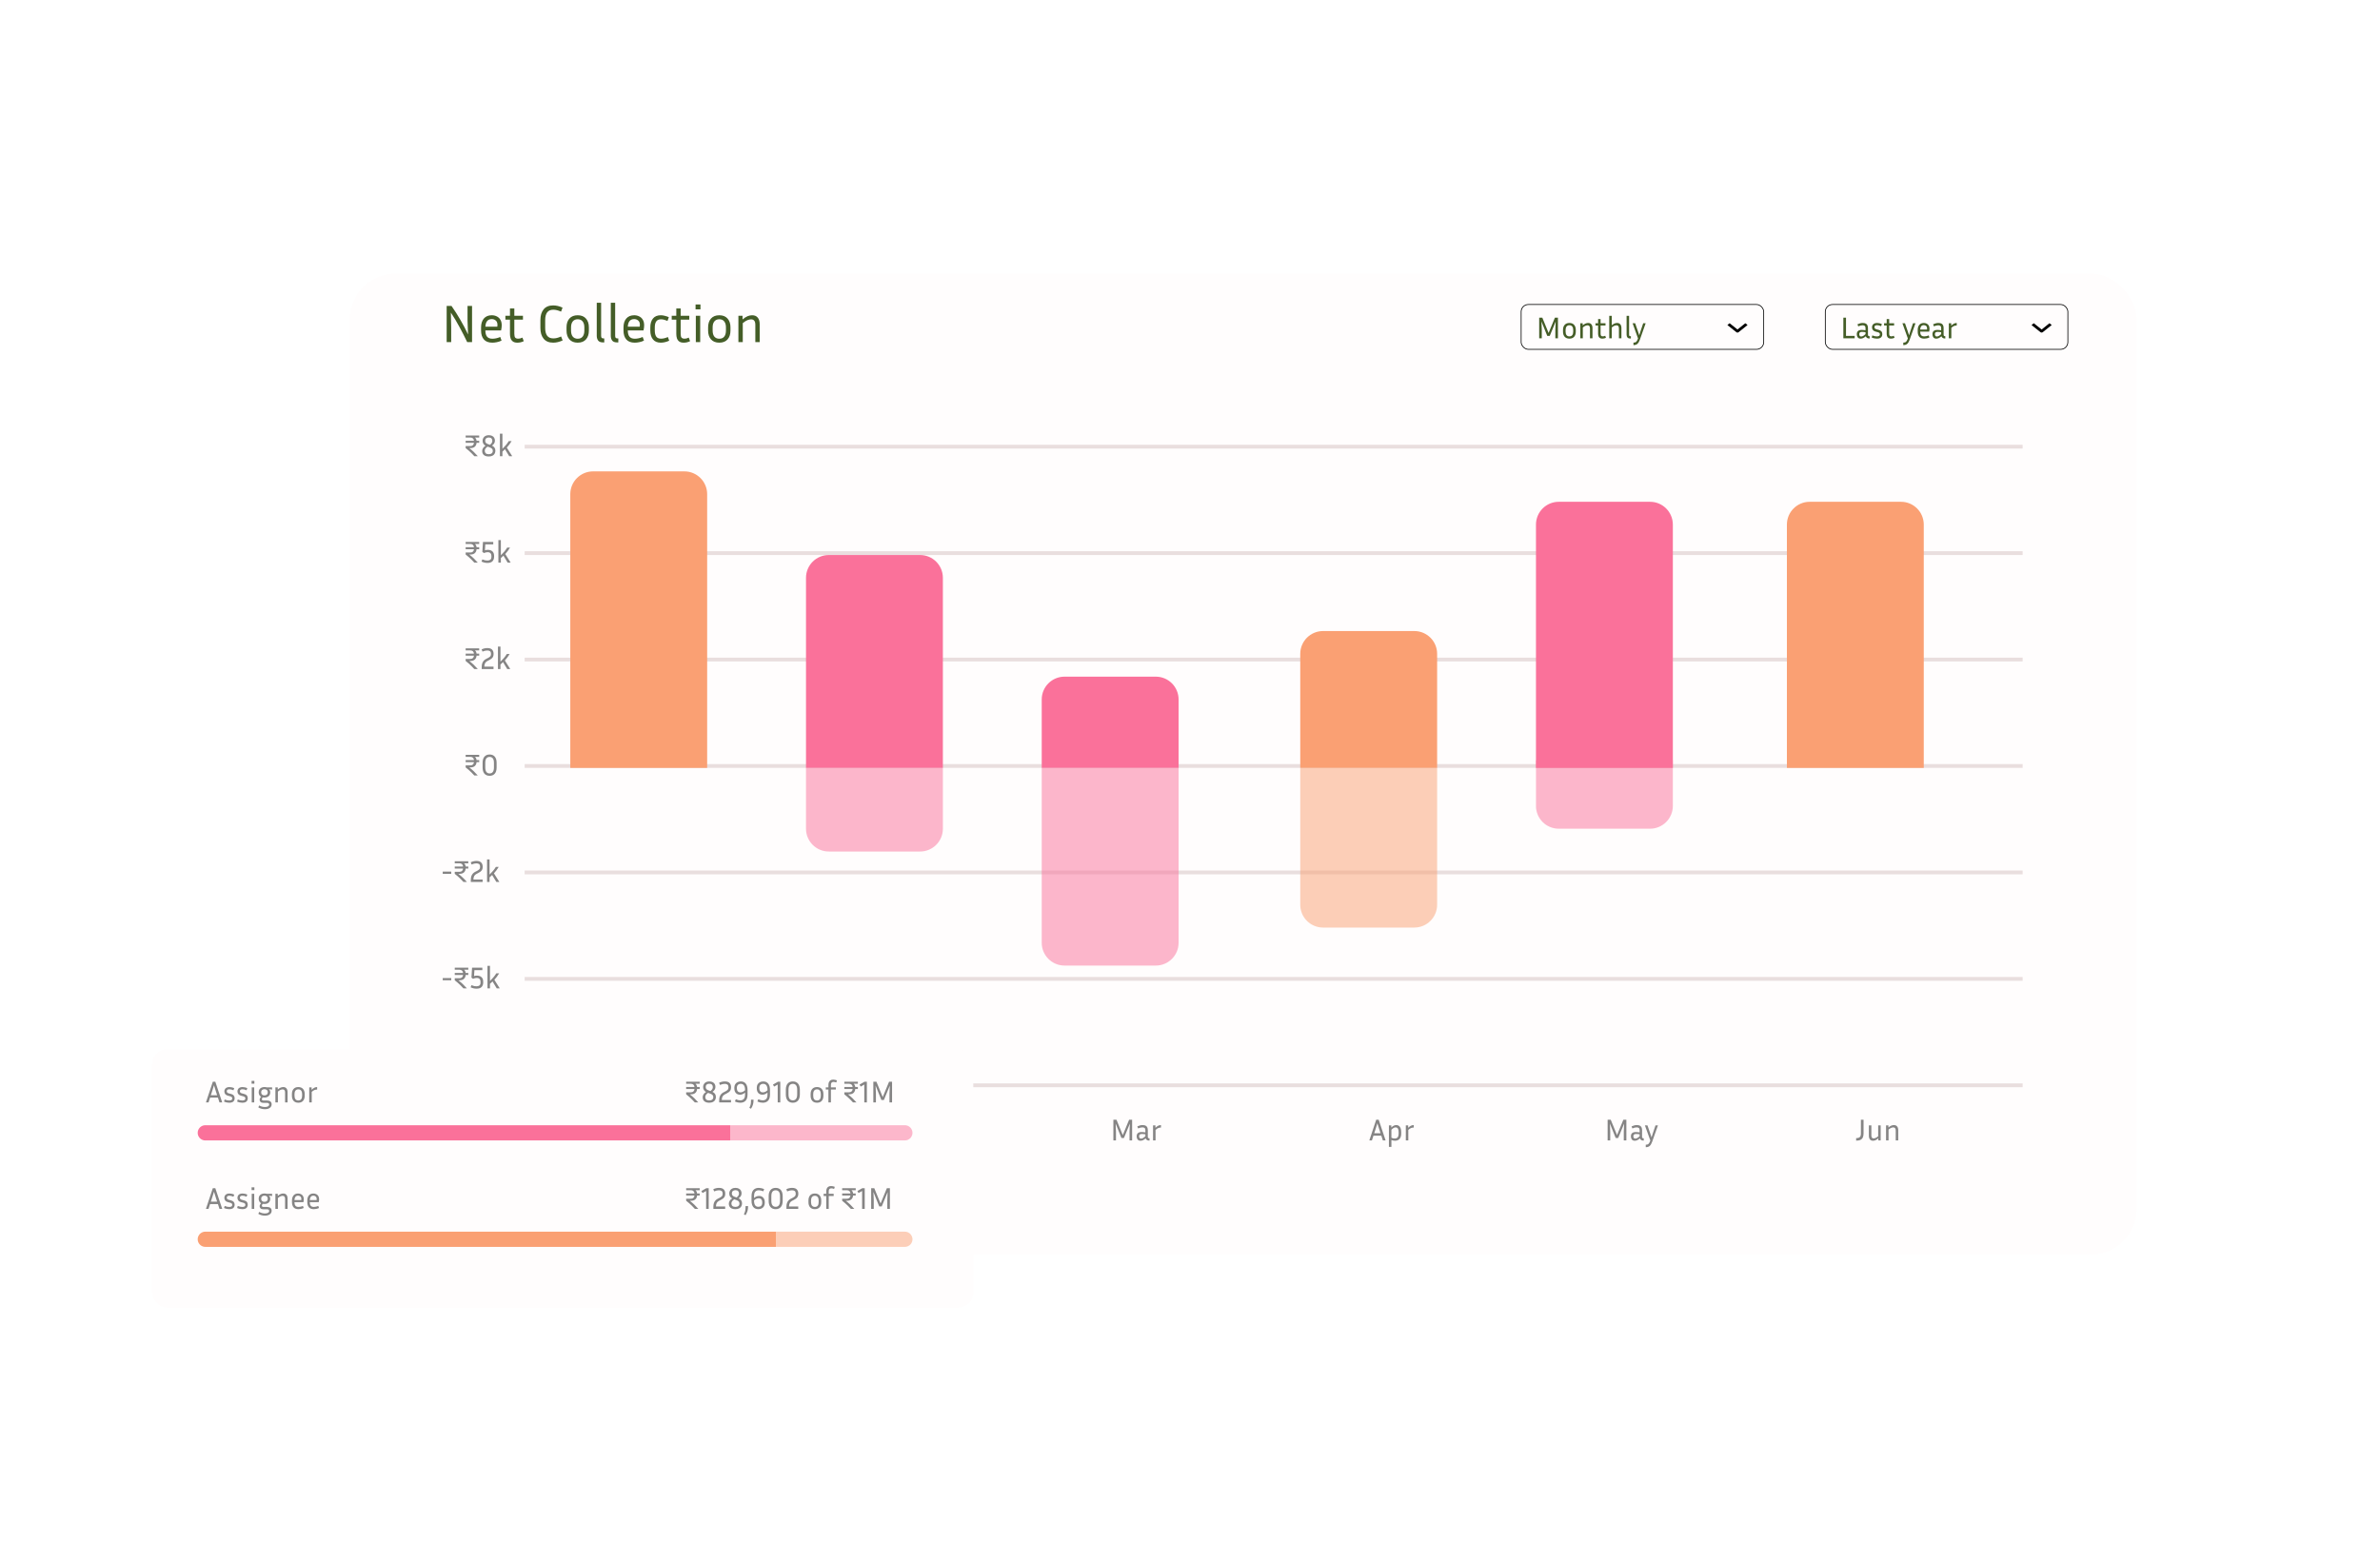 <svg width="313" height="203" viewBox="0 0 313 203" fill="none" xmlns="http://www.w3.org/2000/svg">
<g filter="url(#filter0_d_1_2)">
<rect x="46" y="32" width="235" height="129" rx="6" fill="#FFFDFD"/>
</g>
<path d="M84.108 150.028V149.696C84.324 149.696 84.481 149.652 84.58 149.564C84.681 149.476 84.732 149.323 84.732 149.104V147.28H85.08V149.104C85.08 149.285 85.051 149.447 84.992 149.588C84.936 149.727 84.837 149.835 84.696 149.912C84.557 149.989 84.361 150.028 84.108 150.028ZM87.253 150.02C87.13 150.02 87.032 149.992 86.957 149.936C86.885 149.88 86.835 149.811 86.805 149.728C86.674 149.843 86.556 149.924 86.449 149.972C86.343 150.017 86.236 150.04 86.129 150.04C85.956 150.04 85.828 149.984 85.745 149.872C85.662 149.76 85.621 149.623 85.621 149.46C85.621 149.351 85.641 149.253 85.681 149.168C85.721 149.083 85.789 149.016 85.885 148.968C85.981 148.917 86.111 148.892 86.273 148.892C86.345 148.892 86.424 148.897 86.509 148.908C86.594 148.916 86.681 148.927 86.769 148.94V148.672C86.769 148.523 86.736 148.421 86.669 148.368C86.605 148.312 86.51 148.284 86.385 148.284C86.215 148.284 86.024 148.331 85.813 148.424L85.709 148.152C85.832 148.096 85.949 148.053 86.061 148.024C86.173 147.995 86.287 147.98 86.401 147.98C86.588 147.98 86.731 148.011 86.829 148.072C86.928 148.133 86.996 148.215 87.033 148.316C87.07 148.417 87.089 148.528 87.089 148.648V149.504C87.089 149.565 87.101 149.617 87.125 149.66C87.149 149.7 87.197 149.72 87.269 149.72H87.313V150.02H87.253ZM85.945 149.456C85.945 149.547 85.966 149.62 86.009 149.676C86.052 149.732 86.113 149.76 86.193 149.76C86.263 149.76 86.343 149.74 86.433 149.7C86.524 149.657 86.636 149.573 86.769 149.448V149.196C86.588 149.167 86.428 149.152 86.289 149.152C86.166 149.152 86.079 149.177 86.025 149.228C85.972 149.279 85.945 149.355 85.945 149.456ZM88.73 148.288C88.655 148.288 88.567 148.307 88.466 148.344C88.367 148.381 88.247 148.457 88.106 148.572V150H87.778V148.02H88.09V148.296C88.231 148.176 88.359 148.093 88.474 148.048C88.591 148.003 88.703 147.98 88.81 147.98C88.994 147.98 89.134 148.039 89.23 148.156C89.328 148.271 89.378 148.435 89.378 148.648V150H89.05V148.696C89.05 148.424 88.943 148.288 88.73 148.288Z" fill="black" fill-opacity="0.48"/>
<path d="M60.224 142.432V142.144H61.344V142.432H60.224ZM61.294 141.108V140.78H63.226V141.108H62.434V143.5H62.086V141.108H61.294ZM65.005 142.792C65.005 143.011 64.937 143.191 64.801 143.332C64.665 143.471 64.447 143.54 64.145 143.54C64.025 143.54 63.9 143.527 63.769 143.5C63.641 143.471 63.508 143.425 63.369 143.364L63.473 143.076C63.607 143.129 63.725 143.168 63.829 143.192C63.936 143.216 64.039 143.228 64.137 143.228C64.303 143.228 64.431 143.193 64.521 143.124C64.615 143.055 64.661 142.941 64.661 142.784V142.72C64.661 142.587 64.623 142.48 64.545 142.4C64.468 142.32 64.349 142.28 64.189 142.28H63.789V141.976H64.189C64.341 141.976 64.453 141.939 64.525 141.864C64.597 141.787 64.633 141.683 64.633 141.552V141.496C64.633 141.339 64.591 141.227 64.505 141.16C64.42 141.091 64.301 141.056 64.149 141.056C64.056 141.056 63.96 141.068 63.861 141.092C63.763 141.113 63.651 141.151 63.525 141.204L63.413 140.912C63.547 140.851 63.675 140.807 63.797 140.78C63.923 140.753 64.043 140.74 64.157 140.74C64.445 140.74 64.655 140.809 64.785 140.948C64.916 141.087 64.981 141.267 64.981 141.488V141.544C64.981 141.677 64.949 141.795 64.885 141.896C64.821 141.995 64.735 142.072 64.625 142.128C64.743 142.181 64.835 142.26 64.901 142.364C64.971 142.465 65.005 142.587 65.005 142.728V142.792Z" fill="black" fill-opacity="0.48"/>
<path d="M58.224 128.932V128.644H59.344V128.932H58.224ZM60.946 130C60.818 129.856 60.694 129.725 60.574 129.608C60.457 129.491 60.336 129.377 60.21 129.268C60.088 129.159 59.953 129.048 59.806 128.936V128.668H60.434C60.568 128.668 60.676 128.631 60.758 128.556C60.841 128.479 60.888 128.373 60.898 128.24H59.806V127.972H60.898C60.888 127.839 60.841 127.735 60.758 127.66C60.676 127.585 60.568 127.548 60.434 127.548H59.806V127.28H61.586V127.548H61.03C61.156 127.655 61.225 127.796 61.238 127.972H61.586V128.24H61.238C61.228 128.451 61.153 128.62 61.014 128.748C60.876 128.873 60.682 128.936 60.434 128.936H60.282C60.496 129.101 60.689 129.267 60.862 129.432C61.036 129.597 61.216 129.787 61.402 130H60.946ZM62.002 128.584L62.083 127.28H63.434V127.6H62.391L62.343 128.38C62.46 128.34 62.587 128.32 62.722 128.32C62.973 128.32 63.173 128.387 63.322 128.52C63.472 128.653 63.547 128.851 63.547 129.112V129.232C63.547 129.469 63.477 129.664 63.339 129.816C63.2 129.965 62.977 130.04 62.67 130.04C62.55 130.04 62.425 130.027 62.294 130C62.166 129.971 62.033 129.925 61.895 129.864L62.002 129.576C62.133 129.632 62.252 129.672 62.358 129.696C62.465 129.717 62.568 129.728 62.666 129.728C62.832 129.728 62.961 129.691 63.054 129.616C63.148 129.539 63.194 129.411 63.194 129.232V129.112C63.194 128.965 63.152 128.848 63.066 128.76C62.984 128.672 62.857 128.628 62.687 128.628C62.606 128.628 62.528 128.639 62.45 128.66C62.373 128.679 62.292 128.707 62.206 128.744L62.002 128.584ZM65.33 130L64.774 129.084C64.723 129.135 64.67 129.187 64.614 129.24C64.558 129.293 64.499 129.347 64.438 129.4V130H64.11V127.04H64.438V129.032C64.611 128.864 64.764 128.7 64.898 128.54C65.034 128.38 65.158 128.207 65.27 128.02H65.646C65.55 128.18 65.451 128.328 65.35 128.464C65.251 128.597 65.139 128.733 65.014 128.872L65.726 130H65.33Z" fill="black" fill-opacity="0.48"/>
<path d="M58.224 114.932V114.644H59.344V114.932H58.224ZM60.946 116C60.818 115.856 60.694 115.725 60.574 115.608C60.457 115.491 60.336 115.377 60.21 115.268C60.088 115.159 59.953 115.048 59.806 114.936V114.668H60.434C60.568 114.668 60.676 114.631 60.758 114.556C60.841 114.479 60.888 114.373 60.898 114.24H59.806V113.972H60.898C60.888 113.839 60.841 113.735 60.758 113.66C60.676 113.585 60.568 113.548 60.434 113.548H59.806V113.28H61.586V113.548H61.03C61.156 113.655 61.225 113.796 61.238 113.972H61.586V114.24H61.238C61.228 114.451 61.153 114.62 61.014 114.748C60.876 114.873 60.682 114.936 60.434 114.936H60.282C60.496 115.101 60.689 115.267 60.862 115.432C61.036 115.597 61.216 115.787 61.402 116H60.946ZM63.471 116H61.919V115.736C61.919 115.536 61.943 115.368 61.99 115.232C62.041 115.096 62.108 114.984 62.191 114.896C62.276 114.805 62.37 114.733 62.474 114.68L62.734 114.548C62.857 114.484 62.955 114.417 63.026 114.348C63.101 114.279 63.139 114.179 63.139 114.048V113.98C63.139 113.831 63.096 113.723 63.011 113.656C62.928 113.589 62.805 113.556 62.642 113.556C62.552 113.556 62.456 113.568 62.355 113.592C62.253 113.613 62.141 113.651 62.019 113.704L61.907 113.412C62.04 113.351 62.168 113.307 62.291 113.28C62.416 113.253 62.536 113.24 62.651 113.24C62.947 113.24 63.158 113.309 63.286 113.448C63.414 113.584 63.478 113.761 63.478 113.98V114.048C63.478 114.192 63.45 114.312 63.395 114.408C63.341 114.504 63.269 114.585 63.178 114.652C63.09 114.716 62.996 114.773 62.895 114.824L62.635 114.96C62.509 115.027 62.416 115.119 62.355 115.236C62.296 115.353 62.264 115.503 62.258 115.684H63.471V116ZM65.275 116L64.719 115.084C64.668 115.135 64.615 115.187 64.559 115.24C64.503 115.293 64.445 115.347 64.383 115.4V116H64.055V113.04H64.383V115.032C64.556 114.864 64.71 114.7 64.843 114.54C64.979 114.38 65.103 114.207 65.215 114.02H65.591C65.495 114.18 65.397 114.328 65.295 114.464C65.197 114.597 65.085 114.733 64.959 114.872L65.671 116H65.275Z" fill="black" fill-opacity="0.48"/>
<path d="M62.38 102C62.252 101.856 62.128 101.725 62.008 101.608C61.891 101.491 61.769 101.377 61.644 101.268C61.521 101.159 61.387 101.048 61.24 100.936V100.668H61.868C62.001 100.668 62.109 100.631 62.192 100.556C62.275 100.479 62.321 100.373 62.332 100.24H61.24V99.972H62.332C62.321 99.839 62.275 99.735 62.192 99.66C62.109 99.585 62.001 99.548 61.868 99.548H61.24V99.28H63.02V99.548H62.464C62.589 99.655 62.659 99.796 62.672 99.972H63.02V100.24H62.672C62.661 100.451 62.587 100.62 62.448 100.748C62.309 100.873 62.116 100.936 61.868 100.936H61.716C61.929 101.101 62.123 101.267 62.296 101.432C62.469 101.597 62.649 101.787 62.836 102H62.38ZM65.312 100.34V100.936C65.312 101.299 65.231 101.573 65.068 101.76C64.905 101.947 64.679 102.04 64.388 102.04C64.097 102.04 63.871 101.947 63.708 101.76C63.548 101.573 63.468 101.299 63.468 100.936V100.34C63.468 99.98 63.549 99.707 63.712 99.52C63.875 99.333 64.1 99.24 64.388 99.24C64.679 99.24 64.905 99.333 65.068 99.52C65.231 99.707 65.312 99.98 65.312 100.34ZM64.96 100.34C64.96 100.063 64.909 99.863 64.808 99.74C64.709 99.617 64.569 99.556 64.388 99.556C64.209 99.556 64.069 99.617 63.968 99.74C63.869 99.863 63.82 100.063 63.82 100.34V100.936C63.82 101.211 63.869 101.412 63.968 101.54C64.069 101.665 64.209 101.728 64.388 101.728C64.569 101.728 64.709 101.665 64.808 101.54C64.909 101.412 64.96 101.211 64.96 100.936V100.34Z" fill="black" fill-opacity="0.48"/>
<path d="M62.38 88C62.252 87.856 62.128 87.725 62.008 87.608C61.891 87.491 61.769 87.377 61.644 87.268C61.521 87.159 61.387 87.048 61.24 86.936V86.668H61.868C62.001 86.668 62.109 86.631 62.192 86.556C62.275 86.479 62.321 86.373 62.332 86.24H61.24V85.972H62.332C62.321 85.839 62.275 85.735 62.192 85.66C62.109 85.585 62.001 85.548 61.868 85.548H61.24V85.28H63.02V85.548H62.464C62.589 85.655 62.659 85.796 62.672 85.972H63.02V86.24H62.672C62.661 86.451 62.587 86.62 62.448 86.748C62.309 86.873 62.116 86.936 61.868 86.936H61.716C61.929 87.101 62.123 87.267 62.296 87.432C62.469 87.597 62.649 87.787 62.836 88H62.38ZM64.904 88H63.352V87.736C63.352 87.536 63.376 87.368 63.424 87.232C63.475 87.096 63.541 86.984 63.624 86.896C63.709 86.805 63.804 86.733 63.908 86.68L64.168 86.548C64.291 86.484 64.388 86.417 64.46 86.348C64.535 86.279 64.572 86.179 64.572 86.048V85.98C64.572 85.831 64.529 85.723 64.444 85.656C64.361 85.589 64.239 85.556 64.076 85.556C63.985 85.556 63.889 85.568 63.788 85.592C63.687 85.613 63.575 85.651 63.452 85.704L63.34 85.412C63.473 85.351 63.601 85.307 63.724 85.28C63.849 85.253 63.969 85.24 64.084 85.24C64.38 85.24 64.592 85.309 64.72 85.448C64.848 85.584 64.912 85.761 64.912 85.98V86.048C64.912 86.192 64.884 86.312 64.828 86.408C64.775 86.504 64.703 86.585 64.612 86.652C64.524 86.716 64.429 86.773 64.328 86.824L64.068 86.96C63.943 87.027 63.849 87.119 63.788 87.236C63.729 87.353 63.697 87.503 63.692 87.684H64.904V88ZM66.709 88L66.153 87.084C66.102 87.135 66.049 87.187 65.993 87.24C65.937 87.293 65.878 87.347 65.817 87.4V88H65.489V85.04H65.817V87.032C65.99 86.864 66.143 86.7 66.277 86.54C66.413 86.38 66.537 86.207 66.649 86.02H67.025C66.929 86.18 66.83 86.328 66.729 86.464C66.63 86.597 66.518 86.733 66.393 86.872L67.105 88H66.709Z" fill="black" fill-opacity="0.48"/>
<path d="M62.38 74C62.252 73.856 62.128 73.725 62.008 73.608C61.891 73.491 61.769 73.377 61.644 73.268C61.521 73.159 61.387 73.048 61.24 72.936V72.668H61.868C62.001 72.668 62.109 72.631 62.192 72.556C62.275 72.479 62.321 72.373 62.332 72.24H61.24V71.972H62.332C62.321 71.839 62.275 71.735 62.192 71.66C62.109 71.585 62.001 71.548 61.868 71.548H61.24V71.28H63.02V71.548H62.464C62.589 71.655 62.659 71.796 62.672 71.972H63.02V72.24H62.672C62.661 72.451 62.587 72.62 62.448 72.748C62.309 72.873 62.116 72.936 61.868 72.936H61.716C61.929 73.101 62.123 73.267 62.296 73.432C62.469 73.597 62.649 73.787 62.836 74H62.38ZM63.436 72.584L63.516 71.28H64.868V71.6H63.824L63.776 72.38C63.893 72.34 64.02 72.32 64.156 72.32C64.407 72.32 64.607 72.387 64.756 72.52C64.905 72.653 64.98 72.851 64.98 73.112V73.232C64.98 73.469 64.911 73.664 64.772 73.816C64.633 73.965 64.411 74.04 64.104 74.04C63.984 74.04 63.859 74.027 63.728 74C63.6 73.971 63.467 73.925 63.328 73.864L63.436 73.576C63.567 73.632 63.685 73.672 63.792 73.696C63.899 73.717 64.001 73.728 64.1 73.728C64.265 73.728 64.395 73.691 64.488 73.616C64.581 73.539 64.628 73.411 64.628 73.232V73.112C64.628 72.965 64.585 72.848 64.5 72.76C64.417 72.672 64.291 72.628 64.12 72.628C64.04 72.628 63.961 72.639 63.884 72.66C63.807 72.679 63.725 72.707 63.64 72.744L63.436 72.584ZM66.763 74L66.207 73.084C66.157 73.135 66.103 73.187 66.047 73.24C65.991 73.293 65.933 73.347 65.871 73.4V74H65.543V71.04H65.871V73.032C66.045 72.864 66.198 72.7 66.331 72.54C66.467 72.38 66.591 72.207 66.703 72.02H67.079C66.983 72.18 66.885 72.328 66.783 72.464C66.685 72.597 66.573 72.733 66.447 72.872L67.159 74H66.763Z" fill="black" fill-opacity="0.48"/>
<path d="M62.38 60C62.252 59.856 62.128 59.725 62.008 59.608C61.891 59.491 61.769 59.377 61.644 59.268C61.521 59.159 61.387 59.048 61.24 58.936V58.668H61.868C62.001 58.668 62.109 58.631 62.192 58.556C62.275 58.479 62.321 58.373 62.332 58.24H61.24V57.972H62.332C62.321 57.839 62.275 57.735 62.192 57.66C62.109 57.585 62.001 57.548 61.868 57.548H61.24V57.28H63.02V57.548H62.464C62.589 57.655 62.659 57.796 62.672 57.972H63.02V58.24H62.672C62.661 58.451 62.587 58.62 62.448 58.748C62.309 58.873 62.116 58.936 61.868 58.936H61.716C61.929 59.101 62.123 59.267 62.296 59.432C62.469 59.597 62.649 59.787 62.836 60H62.38ZM65.148 59.284C65.148 59.425 65.116 59.553 65.052 59.668C64.991 59.783 64.895 59.873 64.764 59.94C64.633 60.007 64.465 60.04 64.26 60.04C64.063 60.04 63.901 60.008 63.776 59.944C63.651 59.88 63.559 59.796 63.5 59.692C63.441 59.585 63.412 59.467 63.412 59.336C63.412 59.195 63.447 59.067 63.516 58.952C63.585 58.835 63.697 58.727 63.852 58.628C63.729 58.559 63.635 58.471 63.568 58.364C63.501 58.257 63.468 58.127 63.468 57.972C63.468 57.844 63.497 57.725 63.556 57.616C63.615 57.504 63.704 57.413 63.824 57.344C63.944 57.275 64.093 57.24 64.272 57.24C64.456 57.24 64.608 57.272 64.728 57.336C64.851 57.4 64.941 57.485 65 57.592C65.059 57.699 65.088 57.819 65.088 57.952C65.088 58.083 65.057 58.201 64.996 58.308C64.937 58.415 64.839 58.515 64.7 58.608C64.847 58.68 64.957 58.769 65.032 58.876C65.109 58.983 65.148 59.119 65.148 59.284ZM64.216 58.428L64.436 58.504C64.556 58.411 64.637 58.323 64.68 58.24C64.725 58.157 64.748 58.072 64.748 57.984C64.748 57.851 64.709 57.744 64.632 57.664C64.555 57.584 64.437 57.544 64.28 57.544C64.141 57.544 64.028 57.58 63.94 57.652C63.852 57.724 63.808 57.831 63.808 57.972C63.808 58.084 63.839 58.176 63.9 58.248C63.964 58.317 64.069 58.377 64.216 58.428ZM63.752 59.292C63.752 59.428 63.795 59.537 63.88 59.62C63.968 59.7 64.099 59.74 64.272 59.74C64.44 59.74 64.571 59.703 64.664 59.628C64.76 59.551 64.808 59.441 64.808 59.3C64.808 59.177 64.773 59.083 64.704 59.016C64.637 58.947 64.519 58.883 64.348 58.824L64.116 58.744C63.98 58.843 63.885 58.936 63.832 59.024C63.779 59.109 63.752 59.199 63.752 59.292ZM66.966 60L66.41 59.084C66.36 59.135 66.306 59.187 66.251 59.24C66.195 59.293 66.136 59.347 66.075 59.4V60H65.746V57.04H66.075V59.032C66.248 58.864 66.401 58.7 66.534 58.54C66.671 58.38 66.794 58.207 66.906 58.02H67.282C67.186 58.18 67.088 58.328 66.987 58.464C66.888 58.597 66.776 58.733 66.65 58.872L67.362 60H66.966Z" fill="black" fill-opacity="0.48"/>
<path d="M116.76 148.856H115.772V150H115.424V147.28H116.88V147.608H115.772V148.528H116.76V148.856ZM118.757 149.884C118.637 149.943 118.517 149.983 118.397 150.004C118.277 150.028 118.166 150.04 118.065 150.04C117.779 150.04 117.566 149.959 117.425 149.796C117.286 149.633 117.217 149.411 117.217 149.128V148.888C117.217 148.613 117.286 148.393 117.425 148.228C117.566 148.063 117.765 147.98 118.021 147.98C118.157 147.98 118.281 148.008 118.393 148.064C118.507 148.117 118.598 148.2 118.665 148.312C118.734 148.421 118.769 148.563 118.769 148.736C118.769 148.848 118.753 148.976 118.721 149.12H117.541V149.128C117.541 149.331 117.582 149.484 117.665 149.588C117.75 149.692 117.886 149.744 118.073 149.744C118.158 149.744 118.251 149.733 118.353 149.712C118.457 149.691 118.558 149.657 118.657 149.612L118.757 149.884ZM118.021 148.268C117.866 148.268 117.749 148.319 117.669 148.42C117.591 148.519 117.549 148.659 117.541 148.84H118.437C118.445 148.792 118.449 148.747 118.449 148.704C118.449 148.555 118.406 148.445 118.321 148.376C118.238 148.304 118.138 148.268 118.021 148.268ZM120.936 149.128C120.936 149.405 120.867 149.627 120.728 149.792C120.59 149.957 120.386 150.04 120.116 150.04C119.85 150.04 119.586 149.969 119.324 149.828V147.04H119.652V148.288C119.772 148.176 119.882 148.097 119.98 148.052C120.082 148.004 120.184 147.98 120.288 147.98C120.496 147.98 120.656 148.06 120.768 148.22C120.88 148.38 120.936 148.605 120.936 148.896V149.128ZM120.208 148.288C120.134 148.288 120.054 148.308 119.968 148.348C119.886 148.388 119.78 148.471 119.652 148.596V149.644C119.81 149.711 119.958 149.744 120.096 149.744C120.275 149.744 120.403 149.689 120.48 149.58C120.558 149.468 120.596 149.317 120.596 149.128V148.896C120.596 148.688 120.564 148.535 120.5 148.436C120.436 148.337 120.339 148.288 120.208 148.288Z" fill="black" fill-opacity="0.48"/>
<path d="M146.832 147.28L147.66 149.296L148.492 147.28H148.888V150H148.548V148.836L148.592 147.788L147.812 149.68H147.484L146.72 147.78L146.764 148.836V150H146.424V147.28H146.832ZM151.116 150.02C150.994 150.02 150.895 149.992 150.82 149.936C150.748 149.88 150.698 149.811 150.668 149.728C150.538 149.843 150.419 149.924 150.312 149.972C150.206 150.017 150.099 150.04 149.992 150.04C149.819 150.04 149.691 149.984 149.608 149.872C149.526 149.76 149.484 149.623 149.484 149.46C149.484 149.351 149.504 149.253 149.544 149.168C149.584 149.083 149.652 149.016 149.748 148.968C149.844 148.917 149.974 148.892 150.136 148.892C150.208 148.892 150.287 148.897 150.372 148.908C150.458 148.916 150.544 148.927 150.632 148.94V148.672C150.632 148.523 150.599 148.421 150.532 148.368C150.468 148.312 150.374 148.284 150.248 148.284C150.078 148.284 149.887 148.331 149.676 148.424L149.572 148.152C149.695 148.096 149.812 148.053 149.924 148.024C150.036 147.995 150.15 147.98 150.264 147.98C150.451 147.98 150.594 148.011 150.692 148.072C150.791 148.133 150.859 148.215 150.896 148.316C150.934 148.417 150.952 148.528 150.952 148.648V149.504C150.952 149.565 150.964 149.617 150.988 149.66C151.012 149.7 151.06 149.72 151.132 149.72H151.176V150.02H151.116ZM149.808 149.456C149.808 149.547 149.83 149.62 149.872 149.676C149.915 149.732 149.976 149.76 150.056 149.76C150.126 149.76 150.206 149.74 150.296 149.7C150.387 149.657 150.499 149.573 150.632 149.448V149.196C150.451 149.167 150.291 149.152 150.152 149.152C150.03 149.152 149.942 149.177 149.888 149.228C149.835 149.279 149.808 149.355 149.808 149.456ZM152.681 148.308C152.561 148.308 152.444 148.329 152.329 148.372C152.217 148.415 152.097 148.496 151.969 148.616V150H151.641V148.02H151.953V148.34C152.089 148.207 152.213 148.113 152.325 148.06C152.44 148.007 152.558 147.98 152.681 147.98V148.308Z" fill="black" fill-opacity="0.48"/>
<path d="M181.864 150L181.66 149.368H180.628L180.424 150H180.084L180.988 147.28H181.316L182.224 150H181.864ZM180.88 148.584L180.728 149.052H181.556L181.404 148.584L181.144 147.744L180.88 148.584ZM183.453 150.04C183.303 150.04 183.149 150.009 182.989 149.948V150.852H182.661V148.02H182.973V148.3C183.095 148.183 183.207 148.1 183.309 148.052C183.41 148.004 183.514 147.98 183.621 147.98C183.831 147.98 183.993 148.06 184.105 148.22C184.219 148.38 184.277 148.605 184.277 148.896V149.128C184.277 149.405 184.206 149.627 184.065 149.792C183.926 149.957 183.722 150.04 183.453 150.04ZM183.541 148.288C183.463 148.288 183.383 148.308 183.301 148.348C183.218 148.388 183.114 148.469 182.989 148.592V149.648C183.066 149.683 183.141 149.708 183.213 149.724C183.285 149.737 183.355 149.744 183.425 149.744C183.606 149.744 183.737 149.689 183.817 149.58C183.897 149.468 183.937 149.317 183.937 149.128V148.896C183.937 148.688 183.903 148.535 183.837 148.436C183.773 148.337 183.674 148.288 183.541 148.288ZM185.923 148.308C185.803 148.308 185.686 148.329 185.571 148.372C185.459 148.415 185.339 148.496 185.211 148.616V150H184.883V148.02H185.195V148.34C185.331 148.207 185.455 148.113 185.567 148.06C185.682 148.007 185.801 147.98 185.923 147.98V148.308Z" fill="black" fill-opacity="0.48"/>
<path d="M211.832 147.28L212.66 149.296L213.492 147.28H213.888V150H213.548V148.836L213.592 147.788L212.812 149.68H212.484L211.72 147.78L211.764 148.836V150H211.424V147.28H211.832ZM216.116 150.02C215.994 150.02 215.895 149.992 215.82 149.936C215.748 149.88 215.698 149.811 215.668 149.728C215.538 149.843 215.419 149.924 215.312 149.972C215.206 150.017 215.099 150.04 214.992 150.04C214.819 150.04 214.691 149.984 214.608 149.872C214.526 149.76 214.484 149.623 214.484 149.46C214.484 149.351 214.504 149.253 214.544 149.168C214.584 149.083 214.652 149.016 214.748 148.968C214.844 148.917 214.974 148.892 215.136 148.892C215.208 148.892 215.287 148.897 215.372 148.908C215.458 148.916 215.544 148.927 215.632 148.94V148.672C215.632 148.523 215.599 148.421 215.532 148.368C215.468 148.312 215.374 148.284 215.248 148.284C215.078 148.284 214.887 148.331 214.676 148.424L214.572 148.152C214.695 148.096 214.812 148.053 214.924 148.024C215.036 147.995 215.15 147.98 215.264 147.98C215.451 147.98 215.594 148.011 215.692 148.072C215.791 148.133 215.859 148.215 215.896 148.316C215.934 148.417 215.952 148.528 215.952 148.648V149.504C215.952 149.565 215.964 149.617 215.988 149.66C216.012 149.7 216.06 149.72 216.132 149.72H216.176V150.02H216.116ZM214.808 149.456C214.808 149.547 214.83 149.62 214.872 149.676C214.915 149.732 214.976 149.76 215.056 149.76C215.126 149.76 215.206 149.74 215.296 149.7C215.387 149.657 215.499 149.573 215.632 149.448V149.196C215.451 149.167 215.291 149.152 215.152 149.152C215.03 149.152 214.942 149.177 214.888 149.228C214.835 149.279 214.808 149.355 214.808 149.456ZM217.27 150.2C217.185 150.44 217.08 150.615 216.954 150.724C216.832 150.836 216.66 150.892 216.438 150.892V150.568C216.529 150.565 216.606 150.553 216.67 150.532C216.737 150.511 216.796 150.467 216.846 150.4C216.9 150.336 216.95 150.24 216.998 150.112L217.038 150.012L216.326 148.02H216.662L216.994 148.984L217.198 149.6L217.394 148.984L217.718 148.02H218.042L217.27 150.2Z" fill="black" fill-opacity="0.48"/>
<path d="M244.108 150.028V149.696C244.324 149.696 244.481 149.652 244.58 149.564C244.681 149.476 244.732 149.323 244.732 149.104V147.28H245.08V149.104C245.08 149.285 245.051 149.447 244.992 149.588C244.936 149.727 244.837 149.835 244.696 149.912C244.557 149.989 244.361 150.028 244.108 150.028ZM247.025 150V149.72C246.886 149.84 246.762 149.924 246.653 149.972C246.544 150.017 246.434 150.04 246.325 150.04C246.149 150.04 246.014 149.983 245.921 149.868C245.828 149.751 245.781 149.587 245.781 149.376V148.02H246.109V149.328C246.109 149.467 246.133 149.569 246.181 149.636C246.232 149.7 246.306 149.732 246.405 149.732C246.48 149.732 246.564 149.713 246.657 149.676C246.75 149.639 246.866 149.564 247.005 149.452V148.02H247.333V150H247.025ZM248.992 148.288C248.917 148.288 248.829 148.307 248.728 148.344C248.629 148.381 248.509 148.457 248.368 148.572V150H248.04V148.02H248.352V148.296C248.493 148.176 248.621 148.093 248.736 148.048C248.853 148.003 248.965 147.98 249.072 147.98C249.256 147.98 249.396 148.039 249.492 148.156C249.59 148.271 249.64 148.435 249.64 148.648V150H249.312V148.696C249.312 148.424 249.205 148.288 248.992 148.288Z" fill="black" fill-opacity="0.48"/>
<path d="M202.832 41.78L203.66 43.796L204.492 41.78H204.888V44.5H204.548V43.336L204.592 42.288L203.812 44.18H203.484L202.72 42.28L202.764 43.336V44.5H202.424V41.78H202.832ZM207.236 43.388V43.628C207.236 43.911 207.163 44.133 207.016 44.296C206.872 44.459 206.666 44.54 206.396 44.54C206.13 44.54 205.923 44.459 205.776 44.296C205.63 44.133 205.556 43.911 205.556 43.628V43.388C205.556 43.111 205.628 42.891 205.772 42.728C205.919 42.563 206.127 42.48 206.396 42.48C206.666 42.48 206.872 42.563 207.016 42.728C207.163 42.891 207.236 43.111 207.236 43.388ZM206.896 43.388C206.896 43.199 206.854 43.051 206.768 42.944C206.683 42.835 206.559 42.78 206.396 42.78C206.236 42.78 206.112 42.835 206.024 42.944C205.939 43.051 205.896 43.199 205.896 43.388V43.628C205.896 43.825 205.939 43.977 206.024 44.084C206.112 44.191 206.236 44.244 206.396 44.244C206.559 44.244 206.683 44.191 206.768 44.084C206.854 43.977 206.896 43.825 206.896 43.628V43.388ZM208.784 42.788C208.71 42.788 208.622 42.807 208.52 42.844C208.422 42.881 208.302 42.957 208.16 43.072V44.5H207.832V42.52H208.144V42.796C208.286 42.676 208.414 42.593 208.528 42.548C208.646 42.503 208.758 42.48 208.864 42.48C209.048 42.48 209.188 42.539 209.284 42.656C209.383 42.771 209.432 42.935 209.432 43.148V44.5H209.104V43.196C209.104 42.924 208.998 42.788 208.784 42.788ZM211.206 44.428C211.056 44.503 210.898 44.54 210.73 44.54C210.586 44.54 210.472 44.511 210.39 44.452C210.31 44.393 210.252 44.315 210.218 44.216C210.186 44.117 210.17 44.008 210.17 43.888V42.808H209.826V42.52H210.17V41.968H210.498V42.52H211.146V42.808H210.498V43.876C210.498 44.015 210.52 44.111 210.566 44.164C210.614 44.215 210.687 44.24 210.786 44.24C210.834 44.24 210.883 44.235 210.934 44.224C210.987 44.211 211.044 44.189 211.106 44.16L211.206 44.428ZM212.589 42.788C212.514 42.788 212.426 42.807 212.325 42.844C212.226 42.881 212.106 42.957 211.965 43.072V44.5H211.637V41.54H211.965V42.784C212.104 42.667 212.229 42.587 212.341 42.544C212.453 42.501 212.562 42.48 212.669 42.48C212.853 42.48 212.993 42.539 213.089 42.656C213.188 42.771 213.237 42.935 213.237 43.148V44.5H212.909V43.196C212.909 42.924 212.802 42.788 212.589 42.788ZM213.918 44.02V41.54H214.246V44.004C214.246 44.076 214.257 44.131 214.278 44.168C214.302 44.203 214.349 44.22 214.418 44.22H214.482V44.52H214.39C214.214 44.52 214.092 44.473 214.022 44.38C213.953 44.287 213.918 44.167 213.918 44.02ZM215.653 44.7C215.568 44.94 215.462 45.115 215.337 45.224C215.214 45.336 215.042 45.392 214.821 45.392V45.068C214.912 45.065 214.989 45.053 215.053 45.032C215.12 45.011 215.178 44.967 215.229 44.9C215.282 44.836 215.333 44.74 215.381 44.612L215.421 44.512L214.709 42.52H215.045L215.377 43.484L215.581 44.1L215.777 43.484L216.101 42.52H216.425L215.653 44.7Z" fill="#445D27"/>
<path d="M243.912 44.176V44.5H242.424V41.78H242.772V44.176H243.912ZM245.823 44.52C245.701 44.52 245.602 44.492 245.527 44.436C245.455 44.38 245.405 44.311 245.375 44.228C245.245 44.343 245.126 44.424 245.019 44.472C244.913 44.517 244.806 44.54 244.699 44.54C244.526 44.54 244.398 44.484 244.315 44.372C244.233 44.26 244.191 44.123 244.191 43.96C244.191 43.851 244.211 43.753 244.251 43.668C244.291 43.583 244.359 43.516 244.455 43.468C244.551 43.417 244.681 43.392 244.843 43.392C244.915 43.392 244.994 43.397 245.079 43.408C245.165 43.416 245.251 43.427 245.339 43.44V43.172C245.339 43.023 245.306 42.921 245.239 42.868C245.175 42.812 245.081 42.784 244.955 42.784C244.785 42.784 244.594 42.831 244.383 42.924L244.279 42.652C244.402 42.596 244.519 42.553 244.631 42.524C244.743 42.495 244.857 42.48 244.971 42.48C245.158 42.48 245.301 42.511 245.399 42.572C245.498 42.633 245.566 42.715 245.603 42.816C245.641 42.917 245.659 43.028 245.659 43.148V44.004C245.659 44.065 245.671 44.117 245.695 44.16C245.719 44.2 245.767 44.22 245.839 44.22H245.883V44.52H245.823ZM244.515 43.956C244.515 44.047 244.537 44.12 244.579 44.176C244.622 44.232 244.683 44.26 244.763 44.26C244.833 44.26 244.913 44.24 245.003 44.2C245.094 44.157 245.206 44.073 245.339 43.948V43.696C245.158 43.667 244.998 43.652 244.859 43.652C244.737 43.652 244.649 43.677 244.595 43.728C244.542 43.779 244.515 43.855 244.515 43.956ZM246.832 44.248C247.099 44.248 247.232 44.157 247.232 43.976C247.232 43.899 247.208 43.837 247.16 43.792C247.112 43.747 247.024 43.708 246.896 43.676L246.676 43.62C246.513 43.58 246.392 43.511 246.312 43.412C246.232 43.311 246.192 43.191 246.192 43.052C246.192 42.951 246.215 42.857 246.26 42.772C246.305 42.684 246.377 42.613 246.476 42.56C246.575 42.507 246.703 42.48 246.86 42.48C246.961 42.48 247.064 42.492 247.168 42.516C247.275 42.537 247.383 42.575 247.492 42.628L247.388 42.904C247.193 42.816 247.017 42.772 246.86 42.772C246.628 42.772 246.512 42.859 246.512 43.032C246.512 43.099 246.533 43.156 246.576 43.204C246.619 43.252 246.699 43.291 246.816 43.32L247.036 43.376C247.212 43.419 247.341 43.488 247.424 43.584C247.507 43.68 247.548 43.804 247.548 43.956C247.548 44.065 247.524 44.165 247.476 44.256C247.431 44.344 247.356 44.413 247.252 44.464C247.151 44.515 247.013 44.54 246.84 44.54C246.725 44.54 246.611 44.528 246.496 44.504C246.384 44.48 246.268 44.441 246.148 44.388L246.236 44.116C246.351 44.161 246.455 44.195 246.548 44.216C246.641 44.237 246.736 44.248 246.832 44.248ZM249.159 44.428C249.009 44.503 248.851 44.54 248.683 44.54C248.539 44.54 248.425 44.511 248.343 44.452C248.263 44.393 248.205 44.315 248.171 44.216C248.139 44.117 248.123 44.008 248.123 43.888V42.808H247.779V42.52H248.123V41.968H248.451V42.52H249.099V42.808H248.451V43.876C248.451 44.015 248.473 44.111 248.519 44.164C248.567 44.215 248.64 44.24 248.739 44.24C248.787 44.24 248.836 44.235 248.887 44.224C248.94 44.211 248.997 44.189 249.059 44.16L249.159 44.428ZM251.137 44.7C251.052 44.94 250.947 45.115 250.821 45.224C250.699 45.336 250.527 45.392 250.305 45.392V45.068C250.396 45.065 250.473 45.053 250.537 45.032C250.604 45.011 250.663 44.967 250.713 44.9C250.767 44.836 250.817 44.74 250.865 44.612L250.905 44.512L250.193 42.52H250.529L250.861 43.484L251.065 44.1L251.261 43.484L251.585 42.52H251.909L251.137 44.7ZM253.745 44.384C253.625 44.443 253.505 44.483 253.385 44.504C253.265 44.528 253.154 44.54 253.053 44.54C252.768 44.54 252.554 44.459 252.413 44.296C252.274 44.133 252.205 43.911 252.205 43.628V43.388C252.205 43.113 252.274 42.893 252.413 42.728C252.554 42.563 252.753 42.48 253.009 42.48C253.145 42.48 253.269 42.508 253.381 42.564C253.496 42.617 253.586 42.7 253.653 42.812C253.722 42.921 253.757 43.063 253.757 43.236C253.757 43.348 253.741 43.476 253.709 43.62H252.529V43.628C252.529 43.831 252.57 43.984 252.653 44.088C252.738 44.192 252.874 44.244 253.061 44.244C253.146 44.244 253.24 44.233 253.341 44.212C253.445 44.191 253.546 44.157 253.645 44.112L253.745 44.384ZM253.009 42.768C252.854 42.768 252.737 42.819 252.657 42.92C252.58 43.019 252.537 43.159 252.529 43.34H253.425C253.433 43.292 253.437 43.247 253.437 43.204C253.437 43.055 253.394 42.945 253.309 42.876C253.226 42.804 253.126 42.768 253.009 42.768ZM255.773 44.52C255.65 44.52 255.551 44.492 255.477 44.436C255.405 44.38 255.354 44.311 255.325 44.228C255.194 44.343 255.075 44.424 254.969 44.472C254.862 44.517 254.755 44.54 254.649 44.54C254.475 44.54 254.347 44.484 254.265 44.372C254.182 44.26 254.141 44.123 254.141 43.96C254.141 43.851 254.161 43.753 254.201 43.668C254.241 43.583 254.309 43.516 254.405 43.468C254.501 43.417 254.63 43.392 254.793 43.392C254.865 43.392 254.943 43.397 255.029 43.408C255.114 43.416 255.201 43.427 255.289 43.44V43.172C255.289 43.023 255.255 42.921 255.189 42.868C255.125 42.812 255.03 42.784 254.905 42.784C254.734 42.784 254.543 42.831 254.333 42.924L254.229 42.652C254.351 42.596 254.469 42.553 254.581 42.524C254.693 42.495 254.806 42.48 254.921 42.48C255.107 42.48 255.25 42.511 255.349 42.572C255.447 42.633 255.515 42.715 255.553 42.816C255.59 42.917 255.609 43.028 255.609 43.148V44.004C255.609 44.065 255.621 44.117 255.645 44.16C255.669 44.2 255.717 44.22 255.789 44.22H255.833V44.52H255.773ZM254.465 43.956C254.465 44.047 254.486 44.12 254.529 44.176C254.571 44.232 254.633 44.26 254.713 44.26C254.782 44.26 254.862 44.24 254.953 44.2C255.043 44.157 255.155 44.073 255.289 43.948V43.696C255.107 43.667 254.947 43.652 254.809 43.652C254.686 43.652 254.598 43.677 254.545 43.728C254.491 43.779 254.465 43.855 254.465 43.956ZM257.337 42.808C257.217 42.808 257.1 42.829 256.985 42.872C256.873 42.915 256.753 42.996 256.625 43.116V44.5H256.297V42.52H256.609V42.84C256.745 42.707 256.869 42.613 256.981 42.56C257.096 42.507 257.215 42.48 257.337 42.48V42.808Z" fill="#445D27"/>
<path d="M58.742 45V40.24H59.379C59.804 40.847 60.193 41.458 60.548 42.074C60.907 42.685 61.243 43.325 61.556 43.992L61.486 42.172V40.24H62.081V45H61.444C61.117 44.319 60.779 43.656 60.429 43.012C60.084 42.363 59.706 41.731 59.295 41.115L59.337 43.054V45H58.742ZM65.962 44.797C65.752 44.9 65.542 44.97 65.332 45.007C65.122 45.049 64.928 45.07 64.751 45.07C64.252 45.07 63.878 44.928 63.631 44.643C63.388 44.358 63.267 43.969 63.267 43.474V43.054C63.267 42.573 63.388 42.188 63.631 41.899C63.878 41.61 64.226 41.465 64.674 41.465C64.912 41.465 65.129 41.514 65.325 41.612C65.526 41.705 65.684 41.85 65.801 42.046C65.922 42.237 65.983 42.485 65.983 42.788C65.983 42.984 65.955 43.208 65.899 43.46H63.834V43.474C63.834 43.829 63.906 44.097 64.051 44.279C64.2 44.461 64.438 44.552 64.765 44.552C64.914 44.552 65.078 44.533 65.255 44.496C65.437 44.459 65.614 44.4 65.787 44.321L65.962 44.797ZM64.674 41.969C64.403 41.969 64.198 42.058 64.058 42.235C63.923 42.408 63.848 42.653 63.834 42.97H65.402C65.416 42.886 65.423 42.807 65.423 42.732C65.423 42.471 65.348 42.279 65.199 42.158C65.054 42.032 64.879 41.969 64.674 41.969ZM68.88 44.874C68.619 45.005 68.341 45.07 68.047 45.07C67.795 45.07 67.597 45.019 67.452 44.916C67.312 44.813 67.212 44.676 67.151 44.503C67.095 44.33 67.067 44.139 67.067 43.929V42.039H66.465V41.535H67.067V40.569H67.641V41.535H68.775V42.039H67.641V43.908C67.641 44.151 67.681 44.319 67.76 44.412C67.844 44.501 67.973 44.545 68.145 44.545C68.229 44.545 68.316 44.536 68.404 44.517C68.498 44.494 68.598 44.456 68.705 44.405L68.88 44.874ZM71.699 43.145C71.699 43.584 71.785 43.922 71.958 44.16C72.135 44.393 72.406 44.51 72.77 44.51C72.929 44.51 73.085 44.491 73.239 44.454C73.393 44.417 73.577 44.351 73.792 44.258L73.995 44.776C73.766 44.879 73.549 44.953 73.344 45C73.139 45.047 72.94 45.07 72.749 45.07C72.198 45.07 71.781 44.897 71.496 44.552C71.211 44.207 71.069 43.738 71.069 43.145V42.095C71.069 41.502 71.211 41.033 71.496 40.688C71.781 40.343 72.198 40.17 72.749 40.17C72.94 40.17 73.139 40.193 73.344 40.24C73.554 40.287 73.766 40.361 73.981 40.464L73.785 40.989C73.407 40.821 73.069 40.737 72.77 40.737C72.406 40.737 72.135 40.854 71.958 41.087C71.785 41.32 71.699 41.656 71.699 42.095V43.145ZM77.445 43.054V43.474C77.445 43.969 77.317 44.358 77.06 44.643C76.808 44.928 76.446 45.07 75.975 45.07C75.508 45.07 75.147 44.928 74.89 44.643C74.633 44.358 74.505 43.969 74.505 43.474V43.054C74.505 42.569 74.631 42.184 74.883 41.899C75.14 41.61 75.504 41.465 75.975 41.465C76.446 41.465 76.808 41.61 77.06 41.899C77.317 42.184 77.445 42.569 77.445 43.054ZM76.85 43.054C76.85 42.723 76.775 42.464 76.626 42.277C76.477 42.086 76.26 41.99 75.975 41.99C75.695 41.99 75.478 42.086 75.324 42.277C75.175 42.464 75.1 42.723 75.1 43.054V43.474C75.1 43.819 75.175 44.085 75.324 44.272C75.478 44.459 75.695 44.552 75.975 44.552C76.26 44.552 76.477 44.459 76.626 44.272C76.775 44.085 76.85 43.819 76.85 43.474V43.054ZM78.481 44.16V39.82H79.055V44.132C79.055 44.258 79.074 44.354 79.111 44.419C79.153 44.48 79.235 44.51 79.356 44.51H79.468V45.035H79.307C78.999 45.035 78.784 44.953 78.663 44.79C78.542 44.627 78.481 44.417 78.481 44.16ZM80.327 44.16V39.82H80.901V44.132C80.901 44.258 80.919 44.354 80.957 44.419C80.999 44.48 81.08 44.51 81.202 44.51H81.314V45.035H81.153C80.845 45.035 80.63 44.953 80.509 44.79C80.387 44.627 80.327 44.417 80.327 44.16ZM84.692 44.797C84.483 44.9 84.272 44.97 84.062 45.007C83.853 45.049 83.659 45.07 83.481 45.07C82.982 45.07 82.609 44.928 82.362 44.643C82.119 44.358 81.998 43.969 81.998 43.474V43.054C81.998 42.573 82.119 42.188 82.362 41.899C82.609 41.61 82.957 41.465 83.404 41.465C83.642 41.465 83.859 41.514 84.055 41.612C84.256 41.705 84.415 41.85 84.531 42.046C84.653 42.237 84.713 42.485 84.713 42.788C84.713 42.984 84.686 43.208 84.629 43.46H82.564V43.474C82.564 43.829 82.637 44.097 82.781 44.279C82.931 44.461 83.169 44.552 83.496 44.552C83.645 44.552 83.808 44.533 83.986 44.496C84.168 44.459 84.345 44.4 84.517 44.321L84.692 44.797ZM83.404 41.969C83.134 41.969 82.928 42.058 82.788 42.235C82.653 42.408 82.579 42.653 82.564 42.97H84.132C84.147 42.886 84.153 42.807 84.153 42.732C84.153 42.471 84.079 42.279 83.93 42.158C83.785 42.032 83.61 41.969 83.404 41.969ZM86.113 43.061V43.474C86.113 43.829 86.178 44.097 86.309 44.279C86.439 44.456 86.647 44.545 86.932 44.545C87.212 44.545 87.513 44.473 87.835 44.328L88.01 44.811C87.627 44.984 87.256 45.07 86.897 45.07C86.449 45.07 86.108 44.928 85.875 44.643C85.641 44.358 85.525 43.969 85.525 43.474V43.061C85.525 42.566 85.641 42.177 85.875 41.892C86.108 41.607 86.449 41.465 86.897 41.465C87.065 41.465 87.237 41.488 87.415 41.535C87.597 41.577 87.779 41.638 87.961 41.717L87.786 42.207C87.632 42.142 87.483 42.09 87.338 42.053C87.198 42.016 87.062 41.997 86.932 41.997C86.647 41.997 86.439 42.088 86.309 42.27C86.178 42.447 86.113 42.711 86.113 43.061ZM90.755 44.874C90.494 45.005 90.216 45.07 89.922 45.07C89.67 45.07 89.472 45.019 89.327 44.916C89.187 44.813 89.087 44.676 89.026 44.503C88.97 44.33 88.942 44.139 88.942 43.929V42.039H88.34V41.535H88.942V40.569H89.516V41.535H90.65V42.039H89.516V43.908C89.516 44.151 89.556 44.319 89.635 44.412C89.719 44.501 89.848 44.545 90.02 44.545C90.104 44.545 90.191 44.536 90.279 44.517C90.373 44.494 90.473 44.456 90.58 44.405L90.755 44.874ZM92.12 40.688H91.475V40.044H92.12V40.688ZM92.085 45H91.51V41.535H92.085V45ZM96.066 43.054V43.474C96.066 43.969 95.938 44.358 95.681 44.643C95.429 44.928 95.067 45.07 94.596 45.07C94.129 45.07 93.768 44.928 93.511 44.643C93.254 44.358 93.126 43.969 93.126 43.474V43.054C93.126 42.569 93.252 42.184 93.504 41.899C93.761 41.61 94.125 41.465 94.596 41.465C95.067 41.465 95.429 41.61 95.681 41.899C95.938 42.184 96.066 42.569 96.066 43.054ZM95.471 43.054C95.471 42.723 95.396 42.464 95.247 42.277C95.098 42.086 94.881 41.99 94.596 41.99C94.316 41.99 94.099 42.086 93.945 42.277C93.796 42.464 93.721 42.723 93.721 43.054V43.474C93.721 43.819 93.796 44.085 93.945 44.272C94.099 44.459 94.316 44.552 94.596 44.552C94.881 44.552 95.098 44.459 95.247 44.272C95.396 44.085 95.471 43.819 95.471 43.474V43.054ZM98.775 42.004C98.644 42.004 98.49 42.037 98.313 42.102C98.141 42.167 97.93 42.3 97.683 42.501V45H97.109V41.535H97.655V42.018C97.903 41.808 98.126 41.663 98.327 41.584C98.532 41.505 98.728 41.465 98.915 41.465C99.237 41.465 99.482 41.568 99.65 41.773C99.823 41.974 99.909 42.261 99.909 42.634V45H99.335V42.718C99.335 42.242 99.148 42.004 98.775 42.004Z" fill="#445D27"/>
<rect x="200.05" y="40.05" width="31.9" height="5.9" rx="0.95" stroke="black" stroke-width="0.1"/>
<rect x="240.05" y="40.05" width="31.9" height="5.9" rx="0.95" stroke="black" stroke-width="0.1"/>
<g clip-path="url(#clip0_1_2)">
<path fill-rule="evenodd" clip-rule="evenodd" d="M228.352 43.693L227.173 42.75L227.468 42.514L228.499 43.339L229.53 42.514L229.825 42.75L228.646 43.693C228.607 43.724 228.554 43.742 228.499 43.742C228.444 43.742 228.391 43.724 228.352 43.693Z" fill="black"/>
</g>
<g clip-path="url(#clip1_1_2)">
<path fill-rule="evenodd" clip-rule="evenodd" d="M268.352 43.693L267.173 42.75L267.468 42.514L268.499 43.339L269.53 42.514L269.825 42.75L268.646 43.693C268.607 43.724 268.554 43.742 268.499 43.742C268.444 43.742 268.391 43.724 268.352 43.693Z" fill="black"/>
</g>
<line x1="69" y1="58.75" x2="266" y2="58.75" stroke="#C6ADAD" stroke-opacity="0.39" stroke-width="0.5"/>
<line x1="69" y1="72.75" x2="266" y2="72.75" stroke="#C6ADAD" stroke-opacity="0.39" stroke-width="0.5"/>
<line x1="69" y1="86.75" x2="266" y2="86.75" stroke="#C6ADAD" stroke-opacity="0.39" stroke-width="0.5"/>
<line x1="69" y1="100.75" x2="266" y2="100.75" stroke="#C6ADAD" stroke-opacity="0.39" stroke-width="0.5"/>
<line x1="69" y1="114.75" x2="266" y2="114.75" stroke="#C6ADAD" stroke-opacity="0.39" stroke-width="0.5"/>
<line x1="69" y1="128.75" x2="266" y2="128.75" stroke="#C6ADAD" stroke-opacity="0.39" stroke-width="0.5"/>
<line x1="69" y1="142.75" x2="266" y2="142.75" stroke="#C6ADAD" stroke-opacity="0.39" stroke-width="0.5"/>
<path d="M75 65C75 63.343 76.343 62 78 62H90C91.657 62 93 63.343 93 65V101H75V65Z" fill="#FAA073"/>
<path d="M106 76C106 74.343 107.343 73 109 73H121C122.657 73 124 74.343 124 76V101H106V76Z" fill="#FA719A"/>
<path d="M124 109C124 110.657 122.657 112 121 112H109C107.343 112 106 110.657 106 109V101H124V109Z" fill="#FA719A" fill-opacity="0.5"/>
<path d="M189 119C189 120.657 187.657 122 186 122H174C172.343 122 171 120.657 171 119V101H189V119Z" fill="#FAA073" fill-opacity="0.5"/>
<path d="M137 92C137 90.343 138.343 89 140 89H152C153.657 89 155 90.343 155 92V101H137V92Z" fill="#FA719A"/>
<path d="M155 124C155 125.657 153.657 127 152 127H140C138.343 127 137 125.657 137 124V101H155V124Z" fill="#FA719A" fill-opacity="0.5"/>
<path d="M220 106C220 107.657 218.657 109 217 109H205C203.343 109 202 107.657 202 106V100H220V106Z" fill="#FA719A" fill-opacity="0.5"/>
<path d="M171 86C171 84.343 172.343 83 174 83H186C187.657 83 189 84.343 189 86V101H171V86Z" fill="#FAA073"/>
<path d="M202 69C202 67.343 203.343 66 205 66H217C218.657 66 220 67.343 220 69V101H202V69Z" fill="#FA719A"/>
<path d="M235 69C235 67.343 236.343 66 238 66H250C251.657 66 253 67.343 253 69V101H235V69Z" fill="#FAA073"/>
<g filter="url(#filter1_d_1_2)">
<rect x="19" y="137" width="108" height="34" rx="2" fill="#FFFDFD"/>
</g>
<path d="M28.864 145L28.66 144.368H27.628L27.424 145H27.084L27.988 142.28H28.316L29.224 145H28.864ZM27.88 143.584L27.728 144.052H28.556L28.404 143.584L28.144 142.744L27.88 143.584ZM30.145 144.748C30.411 144.748 30.545 144.657 30.545 144.476C30.545 144.399 30.521 144.337 30.473 144.292C30.425 144.247 30.337 144.208 30.209 144.176L29.989 144.12C29.826 144.08 29.705 144.011 29.625 143.912C29.545 143.811 29.505 143.691 29.505 143.552C29.505 143.451 29.527 143.357 29.573 143.272C29.618 143.184 29.69 143.113 29.789 143.06C29.887 143.007 30.015 142.98 30.173 142.98C30.274 142.98 30.377 142.992 30.481 143.016C30.587 143.037 30.695 143.075 30.805 143.128L30.701 143.404C30.506 143.316 30.33 143.272 30.173 143.272C29.941 143.272 29.825 143.359 29.825 143.532C29.825 143.599 29.846 143.656 29.889 143.704C29.931 143.752 30.011 143.791 30.129 143.82L30.349 143.876C30.525 143.919 30.654 143.988 30.737 144.084C30.819 144.18 30.861 144.304 30.861 144.456C30.861 144.565 30.837 144.665 30.789 144.756C30.743 144.844 30.669 144.913 30.565 144.964C30.463 145.015 30.326 145.04 30.153 145.04C30.038 145.04 29.923 145.028 29.809 145.004C29.697 144.98 29.581 144.941 29.461 144.888L29.549 144.616C29.663 144.661 29.767 144.695 29.861 144.716C29.954 144.737 30.049 144.748 30.145 144.748ZM31.867 144.748C32.134 144.748 32.267 144.657 32.267 144.476C32.267 144.399 32.243 144.337 32.195 144.292C32.147 144.247 32.059 144.208 31.931 144.176L31.711 144.12C31.549 144.08 31.427 144.011 31.347 143.912C31.267 143.811 31.227 143.691 31.227 143.552C31.227 143.451 31.25 143.357 31.295 143.272C31.341 143.184 31.413 143.113 31.511 143.06C31.61 143.007 31.738 142.98 31.895 142.98C31.997 142.98 32.099 142.992 32.203 143.016C32.31 143.037 32.418 143.075 32.527 143.128L32.423 143.404C32.229 143.316 32.053 143.272 31.895 143.272C31.663 143.272 31.547 143.359 31.547 143.532C31.547 143.599 31.569 143.656 31.611 143.704C31.654 143.752 31.734 143.791 31.851 143.82L32.071 143.876C32.247 143.919 32.377 143.988 32.459 144.084C32.542 144.18 32.583 144.304 32.583 144.456C32.583 144.565 32.559 144.665 32.511 144.756C32.466 144.844 32.391 144.913 32.287 144.964C32.186 145.015 32.049 145.04 31.875 145.04C31.761 145.04 31.646 145.028 31.531 145.004C31.419 144.98 31.303 144.941 31.183 144.888L31.271 144.616C31.386 144.661 31.49 144.695 31.583 144.716C31.677 144.737 31.771 144.748 31.867 144.748ZM33.454 142.536H33.086V142.168H33.454V142.536ZM33.434 145H33.106V143.02H33.434V145ZM35.725 145.248C35.725 145.443 35.645 145.599 35.485 145.716C35.328 145.833 35.11 145.892 34.833 145.892C34.694 145.892 34.549 145.873 34.397 145.836C34.248 145.799 34.106 145.739 33.973 145.656L34.085 145.4C34.218 145.475 34.346 145.527 34.469 145.556C34.594 145.588 34.716 145.604 34.833 145.604C35.014 145.604 35.154 145.575 35.253 145.516C35.352 145.457 35.401 145.379 35.401 145.28C35.401 145.208 35.377 145.152 35.329 145.112C35.281 145.075 35.204 145.056 35.097 145.056H34.637C34.464 145.056 34.338 145.015 34.261 144.932C34.184 144.849 34.145 144.759 34.145 144.66C34.145 144.591 34.161 144.523 34.193 144.456C34.225 144.387 34.27 144.319 34.329 144.252C34.236 144.196 34.161 144.12 34.105 144.024C34.049 143.925 34.021 143.807 34.021 143.668C34.021 143.516 34.053 143.389 34.117 143.288C34.184 143.187 34.272 143.111 34.381 143.06C34.49 143.007 34.613 142.98 34.749 142.98H34.817C34.91 142.98 34.996 142.993 35.073 143.02H35.785V143.312L35.353 143.252C35.409 143.3 35.454 143.36 35.489 143.432C35.524 143.501 35.541 143.587 35.541 143.688C35.541 143.832 35.508 143.953 35.441 144.052C35.377 144.151 35.29 144.227 35.181 144.28C35.072 144.331 34.95 144.356 34.817 144.356H34.749C34.714 144.356 34.681 144.355 34.649 144.352C34.617 144.347 34.585 144.341 34.553 144.336C34.476 144.421 34.437 144.505 34.437 144.588C34.437 144.695 34.512 144.748 34.661 144.748H35.109C35.301 144.748 35.452 144.791 35.561 144.876C35.67 144.961 35.725 145.085 35.725 145.248ZM34.817 144.072C34.921 144.072 35.013 144.039 35.093 143.972C35.173 143.905 35.213 143.804 35.213 143.668C35.213 143.535 35.173 143.435 35.093 143.368C35.013 143.299 34.921 143.264 34.817 143.264H34.749C34.642 143.264 34.549 143.299 34.469 143.368C34.389 143.435 34.349 143.535 34.349 143.668C34.349 143.804 34.389 143.905 34.469 143.972C34.549 144.039 34.642 144.072 34.749 144.072H34.817ZM37.171 143.288C37.096 143.288 37.008 143.307 36.907 143.344C36.809 143.381 36.688 143.457 36.547 143.572V145H36.219V143.02H36.531V143.296C36.672 143.176 36.8 143.093 36.915 143.048C37.032 143.003 37.145 142.98 37.251 142.98C37.435 142.98 37.575 143.039 37.671 143.156C37.77 143.271 37.819 143.435 37.819 143.648V145H37.491V143.696C37.491 143.424 37.385 143.288 37.171 143.288ZM40.072 143.888V144.128C40.072 144.411 39.999 144.633 39.852 144.796C39.708 144.959 39.502 145.04 39.232 145.04C38.966 145.04 38.759 144.959 38.612 144.796C38.466 144.633 38.392 144.411 38.392 144.128V143.888C38.392 143.611 38.464 143.391 38.608 143.228C38.755 143.063 38.963 142.98 39.232 142.98C39.502 142.98 39.708 143.063 39.852 143.228C39.999 143.391 40.072 143.611 40.072 143.888ZM39.732 143.888C39.732 143.699 39.69 143.551 39.604 143.444C39.519 143.335 39.395 143.28 39.232 143.28C39.072 143.28 38.948 143.335 38.86 143.444C38.775 143.551 38.732 143.699 38.732 143.888V144.128C38.732 144.325 38.775 144.477 38.86 144.584C38.948 144.691 39.072 144.744 39.232 144.744C39.395 144.744 39.519 144.691 39.604 144.584C39.69 144.477 39.732 144.325 39.732 144.128V143.888ZM41.708 143.308C41.588 143.308 41.471 143.329 41.356 143.372C41.244 143.415 41.124 143.496 40.996 143.616V145H40.668V143.02H40.98V143.34C41.116 143.207 41.24 143.113 41.352 143.06C41.467 143.007 41.586 142.98 41.708 142.98V143.308Z" fill="black" fill-opacity="0.48"/>
<path d="M91.38 145C91.252 144.856 91.128 144.725 91.008 144.608C90.891 144.491 90.769 144.377 90.644 144.268C90.521 144.159 90.387 144.048 90.24 143.936V143.668H90.868C91.001 143.668 91.109 143.631 91.192 143.556C91.275 143.479 91.321 143.373 91.332 143.24H90.24V142.972H91.332C91.321 142.839 91.275 142.735 91.192 142.66C91.109 142.585 91.001 142.548 90.868 142.548H90.24V142.28H92.02V142.548H91.464C91.589 142.655 91.659 142.796 91.672 142.972H92.02V143.24H91.672C91.661 143.451 91.587 143.62 91.448 143.748C91.309 143.873 91.116 143.936 90.868 143.936H90.716C90.929 144.101 91.123 144.267 91.296 144.432C91.469 144.597 91.649 144.787 91.836 145H91.38ZM94.148 144.284C94.148 144.425 94.116 144.553 94.052 144.668C93.991 144.783 93.895 144.873 93.764 144.94C93.633 145.007 93.465 145.04 93.26 145.04C93.063 145.04 92.901 145.008 92.776 144.944C92.651 144.88 92.559 144.796 92.5 144.692C92.441 144.585 92.412 144.467 92.412 144.336C92.412 144.195 92.447 144.067 92.516 143.952C92.585 143.835 92.697 143.727 92.852 143.628C92.729 143.559 92.635 143.471 92.568 143.364C92.501 143.257 92.468 143.127 92.468 142.972C92.468 142.844 92.497 142.725 92.556 142.616C92.615 142.504 92.704 142.413 92.824 142.344C92.944 142.275 93.093 142.24 93.272 142.24C93.456 142.24 93.608 142.272 93.728 142.336C93.851 142.4 93.941 142.485 94 142.592C94.059 142.699 94.088 142.819 94.088 142.952C94.088 143.083 94.057 143.201 93.996 143.308C93.937 143.415 93.839 143.515 93.7 143.608C93.847 143.68 93.957 143.769 94.032 143.876C94.109 143.983 94.148 144.119 94.148 144.284ZM93.216 143.428L93.436 143.504C93.556 143.411 93.637 143.323 93.68 143.24C93.725 143.157 93.748 143.072 93.748 142.984C93.748 142.851 93.709 142.744 93.632 142.664C93.555 142.584 93.437 142.544 93.28 142.544C93.141 142.544 93.028 142.58 92.94 142.652C92.852 142.724 92.808 142.831 92.808 142.972C92.808 143.084 92.839 143.176 92.9 143.248C92.964 143.317 93.069 143.377 93.216 143.428ZM92.752 144.292C92.752 144.428 92.795 144.537 92.88 144.62C92.968 144.7 93.099 144.74 93.272 144.74C93.44 144.74 93.571 144.703 93.664 144.628C93.76 144.551 93.808 144.441 93.808 144.3C93.808 144.177 93.773 144.083 93.704 144.016C93.637 143.947 93.519 143.883 93.348 143.824L93.116 143.744C92.98 143.843 92.885 143.936 92.832 144.024C92.779 144.109 92.752 144.199 92.752 144.292ZM96.135 145H94.582V144.736C94.582 144.536 94.606 144.368 94.654 144.232C94.705 144.096 94.772 143.984 94.855 143.896C94.94 143.805 95.034 143.733 95.138 143.68L95.398 143.548C95.521 143.484 95.618 143.417 95.691 143.348C95.765 143.279 95.802 143.179 95.802 143.048V142.98C95.802 142.831 95.76 142.723 95.674 142.656C95.592 142.589 95.469 142.556 95.306 142.556C95.216 142.556 95.12 142.568 95.019 142.592C94.917 142.613 94.805 142.651 94.683 142.704L94.57 142.412C94.704 142.351 94.832 142.307 94.954 142.28C95.08 142.253 95.2 142.24 95.314 142.24C95.611 142.24 95.823 142.309 95.951 142.448C96.079 142.584 96.142 142.761 96.142 142.98V143.048C96.142 143.192 96.115 143.312 96.058 143.408C96.005 143.504 95.933 143.585 95.843 143.652C95.754 143.716 95.66 143.773 95.558 143.824L95.299 143.96C95.173 144.027 95.08 144.119 95.019 144.236C94.96 144.353 94.928 144.503 94.922 144.684H96.135V145ZM98.311 143.944C98.311 144.315 98.227 144.591 98.059 144.772C97.891 144.951 97.659 145.04 97.363 145.04C97.259 145.04 97.147 145.028 97.027 145.004C96.91 144.98 96.784 144.937 96.651 144.876L96.771 144.584C96.888 144.635 96.995 144.672 97.091 144.696C97.19 144.717 97.278 144.728 97.355 144.728C97.544 144.728 97.697 144.669 97.811 144.552C97.926 144.435 97.983 144.232 97.983 143.944V143.708C97.887 143.791 97.784 143.857 97.675 143.908C97.566 143.959 97.45 143.984 97.327 143.984C97.093 143.984 96.909 143.911 96.775 143.764C96.642 143.615 96.575 143.419 96.575 143.176V143.056C96.575 142.899 96.609 142.759 96.675 142.636C96.745 142.513 96.842 142.417 96.967 142.348C97.095 142.276 97.247 142.24 97.423 142.24C97.709 142.24 97.927 142.337 98.079 142.532C98.234 142.727 98.311 143 98.311 143.352V143.944ZM96.907 143.176C96.907 143.328 96.947 143.449 97.027 143.54C97.11 143.631 97.225 143.676 97.371 143.676C97.483 143.676 97.59 143.652 97.691 143.604C97.795 143.553 97.892 143.485 97.983 143.4V143.352C97.983 143.083 97.934 142.883 97.835 142.752C97.739 142.621 97.6 142.556 97.419 142.556C97.259 142.556 97.134 142.603 97.043 142.696C96.953 142.789 96.907 142.909 96.907 143.056V143.176ZM99.099 144.636V144.712C99.099 144.907 99.075 145.092 99.027 145.268C98.979 145.444 98.892 145.632 98.767 145.832L98.551 145.712C98.617 145.584 98.665 145.467 98.695 145.36C98.727 145.256 98.747 145.147 98.755 145.032C98.765 144.92 98.771 144.788 98.771 144.636H99.099ZM101.264 143.944C101.264 144.315 101.18 144.591 101.012 144.772C100.844 144.951 100.612 145.04 100.316 145.04C100.212 145.04 100.1 145.028 99.98 145.004C99.863 144.98 99.738 144.937 99.604 144.876L99.724 144.584C99.842 144.635 99.948 144.672 100.044 144.696C100.143 144.717 100.231 144.728 100.308 144.728C100.498 144.728 100.65 144.669 100.764 144.552C100.879 144.435 100.936 144.232 100.936 143.944V143.708C100.84 143.791 100.738 143.857 100.628 143.908C100.519 143.959 100.403 143.984 100.28 143.984C100.046 143.984 99.862 143.911 99.728 143.764C99.595 143.615 99.528 143.419 99.528 143.176V143.056C99.528 142.899 99.562 142.759 99.628 142.636C99.698 142.513 99.795 142.417 99.92 142.348C100.048 142.276 100.2 142.24 100.376 142.24C100.662 142.24 100.88 142.337 101.032 142.532C101.187 142.727 101.264 143 101.264 143.352V143.944ZM99.86 143.176C99.86 143.328 99.9 143.449 99.98 143.54C100.063 143.631 100.178 143.676 100.324 143.676C100.436 143.676 100.543 143.652 100.644 143.604C100.748 143.553 100.846 143.485 100.936 143.4V143.352C100.936 143.083 100.887 142.883 100.788 142.752C100.692 142.621 100.554 142.556 100.372 142.556C100.212 142.556 100.087 142.603 99.996 142.696C99.906 142.789 99.86 142.909 99.86 143.056V143.176ZM101.654 142.656L102.302 142.28H102.618V145H102.278V142.648L101.806 142.92L101.654 142.656ZM105.191 143.34V143.936C105.191 144.299 105.11 144.573 104.947 144.76C104.784 144.947 104.558 145.04 104.267 145.04C103.976 145.04 103.75 144.947 103.587 144.76C103.427 144.573 103.347 144.299 103.347 143.936V143.34C103.347 142.98 103.428 142.707 103.591 142.52C103.754 142.333 103.979 142.24 104.267 142.24C104.558 142.24 104.784 142.333 104.947 142.52C105.11 142.707 105.191 142.98 105.191 143.34ZM104.839 143.34C104.839 143.063 104.788 142.863 104.687 142.74C104.588 142.617 104.448 142.556 104.267 142.556C104.088 142.556 103.948 142.617 103.847 142.74C103.748 142.863 103.699 143.063 103.699 143.34V143.936C103.699 144.211 103.748 144.412 103.847 144.54C103.948 144.665 104.088 144.728 104.267 144.728C104.448 144.728 104.588 144.665 104.687 144.54C104.788 144.412 104.839 144.211 104.839 143.936V143.34ZM108.287 143.888V144.128C108.287 144.411 108.214 144.633 108.067 144.796C107.923 144.959 107.717 145.04 107.447 145.04C107.181 145.04 106.974 144.959 106.827 144.796C106.681 144.633 106.607 144.411 106.607 144.128V143.888C106.607 143.611 106.679 143.391 106.823 143.228C106.97 143.063 107.178 142.98 107.447 142.98C107.717 142.98 107.923 143.063 108.067 143.228C108.214 143.391 108.287 143.611 108.287 143.888ZM107.947 143.888C107.947 143.699 107.905 143.551 107.819 143.444C107.734 143.335 107.61 143.28 107.447 143.28C107.287 143.28 107.163 143.335 107.075 143.444C106.99 143.551 106.947 143.699 106.947 143.888V144.128C106.947 144.325 106.99 144.477 107.075 144.584C107.163 144.691 107.287 144.744 107.447 144.744C107.61 144.744 107.734 144.691 107.819 144.584C107.905 144.477 107.947 144.325 107.947 144.128V143.888ZM109.923 143.308H109.275V145H108.947V143.308H108.603V143.02H108.947V142.692C108.947 142.569 108.967 142.456 109.007 142.352C109.05 142.245 109.118 142.16 109.211 142.096C109.305 142.032 109.429 142 109.583 142C109.661 142 109.742 142.009 109.827 142.028C109.915 142.044 109.997 142.069 110.071 142.104L109.979 142.38C109.843 142.327 109.725 142.3 109.623 142.3C109.511 142.3 109.425 142.331 109.363 142.392C109.305 142.453 109.275 142.552 109.275 142.688V143.02H109.923V143.308ZM112.181 145C112.053 144.856 111.929 144.725 111.809 144.608C111.691 144.491 111.57 144.377 111.445 144.268C111.322 144.159 111.187 144.048 111.041 143.936V143.668H111.669C111.802 143.668 111.91 143.631 111.993 143.556C112.075 143.479 112.122 143.373 112.133 143.24H111.041V142.972H112.133C112.122 142.839 112.075 142.735 111.993 142.66C111.91 142.585 111.802 142.548 111.669 142.548H111.041V142.28H112.821V142.548H112.265C112.39 142.655 112.459 142.796 112.473 142.972H112.821V143.24H112.473C112.462 143.451 112.387 143.62 112.249 143.748C112.11 143.873 111.917 143.936 111.669 143.936H111.517C111.73 144.101 111.923 144.267 112.097 144.432C112.27 144.597 112.45 144.787 112.637 145H112.181ZM113.041 142.656L113.689 142.28H114.005V145H113.665V142.648L113.193 142.92L113.041 142.656ZM115.262 142.28L116.09 144.296L116.922 142.28H117.318V145H116.978V143.836L117.022 142.788L116.242 144.68H115.914L115.15 142.78L115.194 143.836V145H114.854V142.28H115.262Z" fill="black" fill-opacity="0.48"/>
<path d="M91.38 159C91.252 158.856 91.128 158.725 91.008 158.608C90.891 158.491 90.769 158.377 90.644 158.268C90.521 158.159 90.387 158.048 90.24 157.936V157.668H90.868C91.001 157.668 91.109 157.631 91.192 157.556C91.275 157.479 91.321 157.373 91.332 157.24H90.24V156.972H91.332C91.321 156.839 91.275 156.735 91.192 156.66C91.109 156.585 91.001 156.548 90.868 156.548H90.24V156.28H92.02V156.548H91.464C91.589 156.655 91.659 156.796 91.672 156.972H92.02V157.24H91.672C91.661 157.451 91.587 157.62 91.448 157.748C91.309 157.873 91.116 157.936 90.868 157.936H90.716C90.929 158.101 91.123 158.267 91.296 158.432C91.469 158.597 91.649 158.787 91.836 159H91.38ZM92.24 156.656L92.888 156.28H93.204V159H92.864V156.648L92.392 156.92L92.24 156.656ZM95.369 159H93.817V158.736C93.817 158.536 93.841 158.368 93.889 158.232C93.94 158.096 94.006 157.984 94.089 157.896C94.174 157.805 94.269 157.733 94.373 157.68L94.633 157.548C94.756 157.484 94.853 157.417 94.925 157.348C95 157.279 95.037 157.179 95.037 157.048V156.98C95.037 156.831 94.994 156.723 94.909 156.656C94.826 156.589 94.704 156.556 94.541 156.556C94.45 156.556 94.354 156.568 94.253 156.592C94.152 156.613 94.04 156.651 93.917 156.704L93.805 156.412C93.938 156.351 94.066 156.307 94.189 156.28C94.314 156.253 94.434 156.24 94.549 156.24C94.845 156.24 95.057 156.309 95.185 156.448C95.313 156.584 95.377 156.761 95.377 156.98V157.048C95.377 157.192 95.349 157.312 95.293 157.408C95.24 157.504 95.168 157.585 95.077 157.652C94.989 157.716 94.894 157.773 94.793 157.824L94.533 157.96C94.408 158.027 94.314 158.119 94.253 158.236C94.194 158.353 94.162 158.503 94.157 158.684H95.369V159ZM97.586 158.284C97.586 158.425 97.554 158.553 97.49 158.668C97.428 158.783 97.332 158.873 97.202 158.94C97.071 159.007 96.903 159.04 96.698 159.04C96.5 159.04 96.339 159.008 96.214 158.944C96.088 158.88 95.996 158.796 95.938 158.692C95.879 158.585 95.85 158.467 95.85 158.336C95.85 158.195 95.884 158.067 95.954 157.952C96.023 157.835 96.135 157.727 96.29 157.628C96.167 157.559 96.072 157.471 96.006 157.364C95.939 157.257 95.906 157.127 95.906 156.972C95.906 156.844 95.935 156.725 95.994 156.616C96.052 156.504 96.142 156.413 96.262 156.344C96.382 156.275 96.531 156.24 96.71 156.24C96.894 156.24 97.046 156.272 97.166 156.336C97.288 156.4 97.379 156.485 97.438 156.592C97.496 156.699 97.526 156.819 97.526 156.952C97.526 157.083 97.495 157.201 97.434 157.308C97.375 157.415 97.276 157.515 97.138 157.608C97.284 157.68 97.395 157.769 97.47 157.876C97.547 157.983 97.586 158.119 97.586 158.284ZM96.654 157.428L96.874 157.504C96.994 157.411 97.075 157.323 97.118 157.24C97.163 157.157 97.186 157.072 97.186 156.984C97.186 156.851 97.147 156.744 97.07 156.664C96.992 156.584 96.875 156.544 96.718 156.544C96.579 156.544 96.466 156.58 96.378 156.652C96.29 156.724 96.246 156.831 96.246 156.972C96.246 157.084 96.276 157.176 96.338 157.248C96.402 157.317 96.507 157.377 96.654 157.428ZM96.19 158.292C96.19 158.428 96.232 158.537 96.318 158.62C96.406 158.7 96.536 158.74 96.71 158.74C96.878 158.74 97.008 158.703 97.102 158.628C97.198 158.551 97.246 158.441 97.246 158.3C97.246 158.177 97.211 158.083 97.142 158.016C97.075 157.947 96.956 157.883 96.786 157.824L96.554 157.744C96.418 157.843 96.323 157.936 96.27 158.024C96.216 158.109 96.19 158.199 96.19 158.292ZM98.38 158.636V158.712C98.38 158.907 98.356 159.092 98.308 159.268C98.26 159.444 98.173 159.632 98.048 159.832L97.832 159.712C97.899 159.584 97.947 159.467 97.976 159.36C98.008 159.256 98.028 159.147 98.036 159.032C98.047 158.92 98.052 158.788 98.052 158.636H98.38ZM100.575 158.228C100.575 158.388 100.541 158.529 100.471 158.652C100.405 158.772 100.307 158.867 100.179 158.936C100.054 159.005 99.903 159.04 99.727 159.04C99.439 159.04 99.218 158.944 99.063 158.752C98.911 158.557 98.835 158.284 98.835 157.932V157.34C98.835 156.967 98.919 156.691 99.087 156.512C99.258 156.331 99.49 156.24 99.783 156.24C99.887 156.24 99.999 156.253 100.119 156.28C100.239 156.304 100.366 156.347 100.499 156.408L100.375 156.7C100.261 156.647 100.154 156.609 100.055 156.588C99.959 156.567 99.873 156.556 99.795 156.556C99.603 156.556 99.45 156.615 99.335 156.732C99.223 156.849 99.167 157.052 99.167 157.34V157.572C99.261 157.487 99.362 157.42 99.471 157.372C99.581 157.324 99.697 157.3 99.819 157.3C100.054 157.3 100.238 157.375 100.371 157.524C100.507 157.671 100.575 157.865 100.575 158.108V158.228ZM99.167 157.932C99.167 158.199 99.215 158.399 99.311 158.532C99.407 158.663 99.546 158.728 99.727 158.728C99.89 158.728 100.015 158.684 100.103 158.596C100.194 158.505 100.239 158.383 100.239 158.228V158.108C100.239 157.956 100.199 157.835 100.119 157.744C100.039 157.653 99.926 157.608 99.779 157.608C99.667 157.608 99.559 157.632 99.455 157.68C99.354 157.728 99.258 157.795 99.167 157.88V157.932ZM102.933 157.34V157.936C102.933 158.299 102.852 158.573 102.689 158.76C102.526 158.947 102.3 159.04 102.009 159.04C101.718 159.04 101.492 158.947 101.329 158.76C101.169 158.573 101.089 158.299 101.089 157.936V157.34C101.089 156.98 101.17 156.707 101.333 156.52C101.496 156.333 101.721 156.24 102.009 156.24C102.3 156.24 102.526 156.333 102.689 156.52C102.852 156.707 102.933 156.98 102.933 157.34ZM102.581 157.34C102.581 157.063 102.53 156.863 102.429 156.74C102.33 156.617 102.19 156.556 102.009 156.556C101.83 156.556 101.69 156.617 101.589 156.74C101.49 156.863 101.441 157.063 101.441 157.34V157.936C101.441 158.211 101.49 158.412 101.589 158.54C101.69 158.665 101.83 158.728 102.009 158.728C102.19 158.728 102.33 158.665 102.429 158.54C102.53 158.412 102.581 158.211 102.581 157.936V157.34ZM104.978 159H103.426V158.736C103.426 158.536 103.45 158.368 103.498 158.232C103.549 158.096 103.616 157.984 103.698 157.896C103.784 157.805 103.878 157.733 103.982 157.68L104.242 157.548C104.365 157.484 104.462 157.417 104.534 157.348C104.609 157.279 104.646 157.179 104.646 157.048V156.98C104.646 156.831 104.604 156.723 104.518 156.656C104.436 156.589 104.313 156.556 104.15 156.556C104.06 156.556 103.964 156.568 103.862 156.592C103.761 156.613 103.649 156.651 103.526 156.704L103.414 156.412C103.548 156.351 103.676 156.307 103.798 156.28C103.924 156.253 104.044 156.24 104.158 156.24C104.454 156.24 104.666 156.309 104.794 156.448C104.922 156.584 104.986 156.761 104.986 156.98V157.048C104.986 157.192 104.958 157.312 104.902 157.408C104.849 157.504 104.777 157.585 104.686 157.652C104.598 157.716 104.504 157.773 104.402 157.824L104.142 157.96C104.017 158.027 103.924 158.119 103.862 158.236C103.804 158.353 103.772 158.503 103.766 158.684H104.978V159ZM108.002 157.888V158.128C108.002 158.411 107.929 158.633 107.782 158.796C107.638 158.959 107.431 159.04 107.162 159.04C106.895 159.04 106.689 158.959 106.542 158.796C106.395 158.633 106.322 158.411 106.322 158.128V157.888C106.322 157.611 106.394 157.391 106.538 157.228C106.685 157.063 106.893 156.98 107.162 156.98C107.431 156.98 107.638 157.063 107.782 157.228C107.929 157.391 108.002 157.611 108.002 157.888ZM107.662 157.888C107.662 157.699 107.619 157.551 107.534 157.444C107.449 157.335 107.325 157.28 107.162 157.28C107.002 157.28 106.878 157.335 106.79 157.444C106.705 157.551 106.662 157.699 106.662 157.888V158.128C106.662 158.325 106.705 158.477 106.79 158.584C106.878 158.691 107.002 158.744 107.162 158.744C107.325 158.744 107.449 158.691 107.534 158.584C107.619 158.477 107.662 158.325 107.662 158.128V157.888ZM109.638 157.308H108.99V159H108.662V157.308H108.318V157.02H108.662V156.692C108.662 156.569 108.682 156.456 108.722 156.352C108.765 156.245 108.833 156.16 108.926 156.096C109.019 156.032 109.143 156 109.298 156C109.375 156 109.457 156.009 109.542 156.028C109.63 156.044 109.711 156.069 109.786 156.104L109.694 156.38C109.558 156.327 109.439 156.3 109.338 156.3C109.226 156.3 109.139 156.331 109.078 156.392C109.019 156.453 108.99 156.552 108.99 156.688V157.02H109.638V157.308ZM111.896 159C111.768 158.856 111.644 158.725 111.524 158.608C111.406 158.491 111.285 158.377 111.16 158.268C111.037 158.159 110.902 158.048 110.756 157.936V157.668H111.384C111.517 157.668 111.625 157.631 111.708 157.556C111.79 157.479 111.837 157.373 111.848 157.24H110.756V156.972H111.848C111.837 156.839 111.79 156.735 111.708 156.66C111.625 156.585 111.517 156.548 111.384 156.548H110.756V156.28H112.536V156.548H111.98C112.105 156.655 112.174 156.796 112.188 156.972H112.536V157.24H112.188C112.177 157.451 112.102 157.62 111.964 157.748C111.825 157.873 111.632 157.936 111.384 157.936H111.232C111.445 158.101 111.638 158.267 111.812 158.432C111.985 158.597 112.165 158.787 112.352 159H111.896ZM112.756 156.656L113.404 156.28H113.72V159H113.38V156.648L112.908 156.92L112.756 156.656ZM114.977 156.28L115.805 158.296L116.637 156.28H117.033V159H116.693V157.836L116.737 156.788L115.957 158.68H115.629L114.865 156.78L114.909 157.836V159H114.569V156.28H114.977Z" fill="black" fill-opacity="0.48"/>
<path d="M28.864 159L28.66 158.368H27.628L27.424 159H27.084L27.988 156.28H28.316L29.224 159H28.864ZM27.88 157.584L27.728 158.052H28.556L28.404 157.584L28.144 156.744L27.88 157.584ZM30.145 158.748C30.411 158.748 30.545 158.657 30.545 158.476C30.545 158.399 30.521 158.337 30.473 158.292C30.425 158.247 30.337 158.208 30.209 158.176L29.989 158.12C29.826 158.08 29.705 158.011 29.625 157.912C29.545 157.811 29.505 157.691 29.505 157.552C29.505 157.451 29.527 157.357 29.573 157.272C29.618 157.184 29.69 157.113 29.789 157.06C29.887 157.007 30.015 156.98 30.173 156.98C30.274 156.98 30.377 156.992 30.481 157.016C30.587 157.037 30.695 157.075 30.805 157.128L30.701 157.404C30.506 157.316 30.33 157.272 30.173 157.272C29.941 157.272 29.825 157.359 29.825 157.532C29.825 157.599 29.846 157.656 29.889 157.704C29.931 157.752 30.011 157.791 30.129 157.82L30.349 157.876C30.525 157.919 30.654 157.988 30.737 158.084C30.819 158.18 30.861 158.304 30.861 158.456C30.861 158.565 30.837 158.665 30.789 158.756C30.743 158.844 30.669 158.913 30.565 158.964C30.463 159.015 30.326 159.04 30.153 159.04C30.038 159.04 29.923 159.028 29.809 159.004C29.697 158.98 29.581 158.941 29.461 158.888L29.549 158.616C29.663 158.661 29.767 158.695 29.861 158.716C29.954 158.737 30.049 158.748 30.145 158.748ZM31.867 158.748C32.134 158.748 32.267 158.657 32.267 158.476C32.267 158.399 32.243 158.337 32.195 158.292C32.147 158.247 32.059 158.208 31.931 158.176L31.711 158.12C31.549 158.08 31.427 158.011 31.347 157.912C31.267 157.811 31.227 157.691 31.227 157.552C31.227 157.451 31.25 157.357 31.295 157.272C31.341 157.184 31.413 157.113 31.511 157.06C31.61 157.007 31.738 156.98 31.895 156.98C31.997 156.98 32.099 156.992 32.203 157.016C32.31 157.037 32.418 157.075 32.527 157.128L32.423 157.404C32.229 157.316 32.053 157.272 31.895 157.272C31.663 157.272 31.547 157.359 31.547 157.532C31.547 157.599 31.569 157.656 31.611 157.704C31.654 157.752 31.734 157.791 31.851 157.82L32.071 157.876C32.247 157.919 32.377 157.988 32.459 158.084C32.542 158.18 32.583 158.304 32.583 158.456C32.583 158.565 32.559 158.665 32.511 158.756C32.466 158.844 32.391 158.913 32.287 158.964C32.186 159.015 32.049 159.04 31.875 159.04C31.761 159.04 31.646 159.028 31.531 159.004C31.419 158.98 31.303 158.941 31.183 158.888L31.271 158.616C31.386 158.661 31.49 158.695 31.583 158.716C31.677 158.737 31.771 158.748 31.867 158.748ZM33.454 156.536H33.086V156.168H33.454V156.536ZM33.434 159H33.106V157.02H33.434V159ZM35.725 159.248C35.725 159.443 35.645 159.599 35.485 159.716C35.328 159.833 35.11 159.892 34.833 159.892C34.694 159.892 34.549 159.873 34.397 159.836C34.248 159.799 34.106 159.739 33.973 159.656L34.085 159.4C34.218 159.475 34.346 159.527 34.469 159.556C34.594 159.588 34.716 159.604 34.833 159.604C35.014 159.604 35.154 159.575 35.253 159.516C35.352 159.457 35.401 159.379 35.401 159.28C35.401 159.208 35.377 159.152 35.329 159.112C35.281 159.075 35.204 159.056 35.097 159.056H34.637C34.464 159.056 34.338 159.015 34.261 158.932C34.184 158.849 34.145 158.759 34.145 158.66C34.145 158.591 34.161 158.523 34.193 158.456C34.225 158.387 34.27 158.319 34.329 158.252C34.236 158.196 34.161 158.12 34.105 158.024C34.049 157.925 34.021 157.807 34.021 157.668C34.021 157.516 34.053 157.389 34.117 157.288C34.184 157.187 34.272 157.111 34.381 157.06C34.49 157.007 34.613 156.98 34.749 156.98H34.817C34.91 156.98 34.996 156.993 35.073 157.02H35.785V157.312L35.353 157.252C35.409 157.3 35.454 157.36 35.489 157.432C35.524 157.501 35.541 157.587 35.541 157.688C35.541 157.832 35.508 157.953 35.441 158.052C35.377 158.151 35.29 158.227 35.181 158.28C35.072 158.331 34.95 158.356 34.817 158.356H34.749C34.714 158.356 34.681 158.355 34.649 158.352C34.617 158.347 34.585 158.341 34.553 158.336C34.476 158.421 34.437 158.505 34.437 158.588C34.437 158.695 34.512 158.748 34.661 158.748H35.109C35.301 158.748 35.452 158.791 35.561 158.876C35.67 158.961 35.725 159.085 35.725 159.248ZM34.817 158.072C34.921 158.072 35.013 158.039 35.093 157.972C35.173 157.905 35.213 157.804 35.213 157.668C35.213 157.535 35.173 157.435 35.093 157.368C35.013 157.299 34.921 157.264 34.817 157.264H34.749C34.642 157.264 34.549 157.299 34.469 157.368C34.389 157.435 34.349 157.535 34.349 157.668C34.349 157.804 34.389 157.905 34.469 157.972C34.549 158.039 34.642 158.072 34.749 158.072H34.817ZM37.171 157.288C37.096 157.288 37.008 157.307 36.907 157.344C36.809 157.381 36.688 157.457 36.547 157.572V159H36.219V157.02H36.531V157.296C36.672 157.176 36.8 157.093 36.915 157.048C37.032 157.003 37.145 156.98 37.251 156.98C37.435 156.98 37.575 157.039 37.671 157.156C37.77 157.271 37.819 157.435 37.819 157.648V159H37.491V157.696C37.491 157.424 37.385 157.288 37.171 157.288ZM39.94 158.884C39.82 158.943 39.7 158.983 39.58 159.004C39.46 159.028 39.35 159.04 39.248 159.04C38.963 159.04 38.75 158.959 38.608 158.796C38.47 158.633 38.4 158.411 38.4 158.128V157.888C38.4 157.613 38.47 157.393 38.608 157.228C38.75 157.063 38.948 156.98 39.204 156.98C39.34 156.98 39.464 157.008 39.576 157.064C39.691 157.117 39.782 157.2 39.848 157.312C39.918 157.421 39.952 157.563 39.952 157.736C39.952 157.848 39.936 157.976 39.904 158.12H38.724V158.128C38.724 158.331 38.766 158.484 38.848 158.588C38.934 158.692 39.07 158.744 39.256 158.744C39.342 158.744 39.435 158.733 39.536 158.712C39.64 158.691 39.742 158.657 39.84 158.612L39.94 158.884ZM39.204 157.268C39.05 157.268 38.932 157.319 38.852 157.42C38.775 157.519 38.732 157.659 38.724 157.84H39.62C39.628 157.792 39.632 157.747 39.632 157.704C39.632 157.555 39.59 157.445 39.504 157.376C39.422 157.304 39.322 157.268 39.204 157.268ZM41.956 158.884C41.836 158.943 41.716 158.983 41.596 159.004C41.476 159.028 41.365 159.04 41.264 159.04C40.979 159.04 40.765 158.959 40.624 158.796C40.485 158.633 40.416 158.411 40.416 158.128V157.888C40.416 157.613 40.485 157.393 40.624 157.228C40.765 157.063 40.964 156.98 41.22 156.98C41.356 156.98 41.48 157.008 41.592 157.064C41.707 157.117 41.797 157.2 41.864 157.312C41.933 157.421 41.968 157.563 41.968 157.736C41.968 157.848 41.952 157.976 41.92 158.12H40.74V158.128C40.74 158.331 40.781 158.484 40.864 158.588C40.949 158.692 41.085 158.744 41.272 158.744C41.357 158.744 41.451 158.733 41.552 158.712C41.656 158.691 41.757 158.657 41.856 158.612L41.956 158.884ZM41.22 157.268C41.065 157.268 40.948 157.319 40.868 157.42C40.791 157.519 40.748 157.659 40.74 157.84H41.636C41.644 157.792 41.648 157.747 41.648 157.704C41.648 157.555 41.605 157.445 41.52 157.376C41.437 157.304 41.337 157.268 41.22 157.268Z" fill="black" fill-opacity="0.48"/>
<path d="M27 149H119" stroke="url(#paint0_linear_1_2)" stroke-width="2" stroke-linecap="round"/>
<path d="M27 163H119" stroke="url(#paint1_linear_1_2)" stroke-width="2" stroke-linecap="round"/>
<defs>
<filter id="filter0_d_1_2" x="35" y="25" width="257" height="151" filterUnits="userSpaceOnUse" color-interpolation-filters="sRGB">
<feFlood flood-opacity="0" result="BackgroundImageFix"/>
<feColorMatrix in="SourceAlpha" type="matrix" values="0 0 0 0 0 0 0 0 0 0 0 0 0 0 0 0 0 0 127 0" result="hardAlpha"/>
<feOffset dy="4"/>
<feGaussianBlur stdDeviation="5.5"/>
<feComposite in2="hardAlpha" operator="out"/>
<feColorMatrix type="matrix" values="0 0 0 0 0 0 0 0 0 0 0 0 0 0 0 0 0 0 0.25 0"/>
<feBlend mode="normal" in2="BackgroundImageFix" result="effect1_dropShadow_1_2"/>
<feBlend mode="normal" in="SourceGraphic" in2="effect1_dropShadow_1_2" result="shape"/>
</filter>
<filter id="filter1_d_1_2" x="16" y="134" width="116" height="42" filterUnits="userSpaceOnUse" color-interpolation-filters="sRGB">
<feFlood flood-opacity="0" result="BackgroundImageFix"/>
<feColorMatrix in="SourceAlpha" type="matrix" values="0 0 0 0 0 0 0 0 0 0 0 0 0 0 0 0 0 0 127 0" result="hardAlpha"/>
<feOffset dx="1" dy="1"/>
<feGaussianBlur stdDeviation="2"/>
<feComposite in2="hardAlpha" operator="out"/>
<feColorMatrix type="matrix" values="0 0 0 0 0 0 0 0 0 0 0 0 0 0 0 0 0 0 0.25 0"/>
<feBlend mode="normal" in2="BackgroundImageFix" result="effect1_dropShadow_1_2"/>
<feBlend mode="normal" in="SourceGraphic" in2="effect1_dropShadow_1_2" result="shape"/>
</filter>
<linearGradient id="paint0_linear_1_2" x1="27" y1="149.5" x2="119" y2="149.5" gradientUnits="userSpaceOnUse">
<stop offset="0.75" stop-color="#FA719A"/>
<stop offset="0.75" stop-color="#FA719A" stop-opacity="0.5"/>
</linearGradient>
<linearGradient id="paint1_linear_1_2" x1="27" y1="163.5" x2="119" y2="163.5" gradientUnits="userSpaceOnUse">
<stop offset="0.815" stop-color="#FAA073"/>
<stop offset="0.815" stop-color="#FAA073" stop-opacity="0.5"/>
</linearGradient>
<clipPath id="clip0_1_2">
<rect width="2" height="5" fill="white" transform="matrix(0 1 -1 0 231 42)"/>
</clipPath>
<clipPath id="clip1_1_2">
<rect width="2" height="5" fill="white" transform="matrix(0 1 -1 0 271 42)"/>
</clipPath>
</defs>
</svg>
